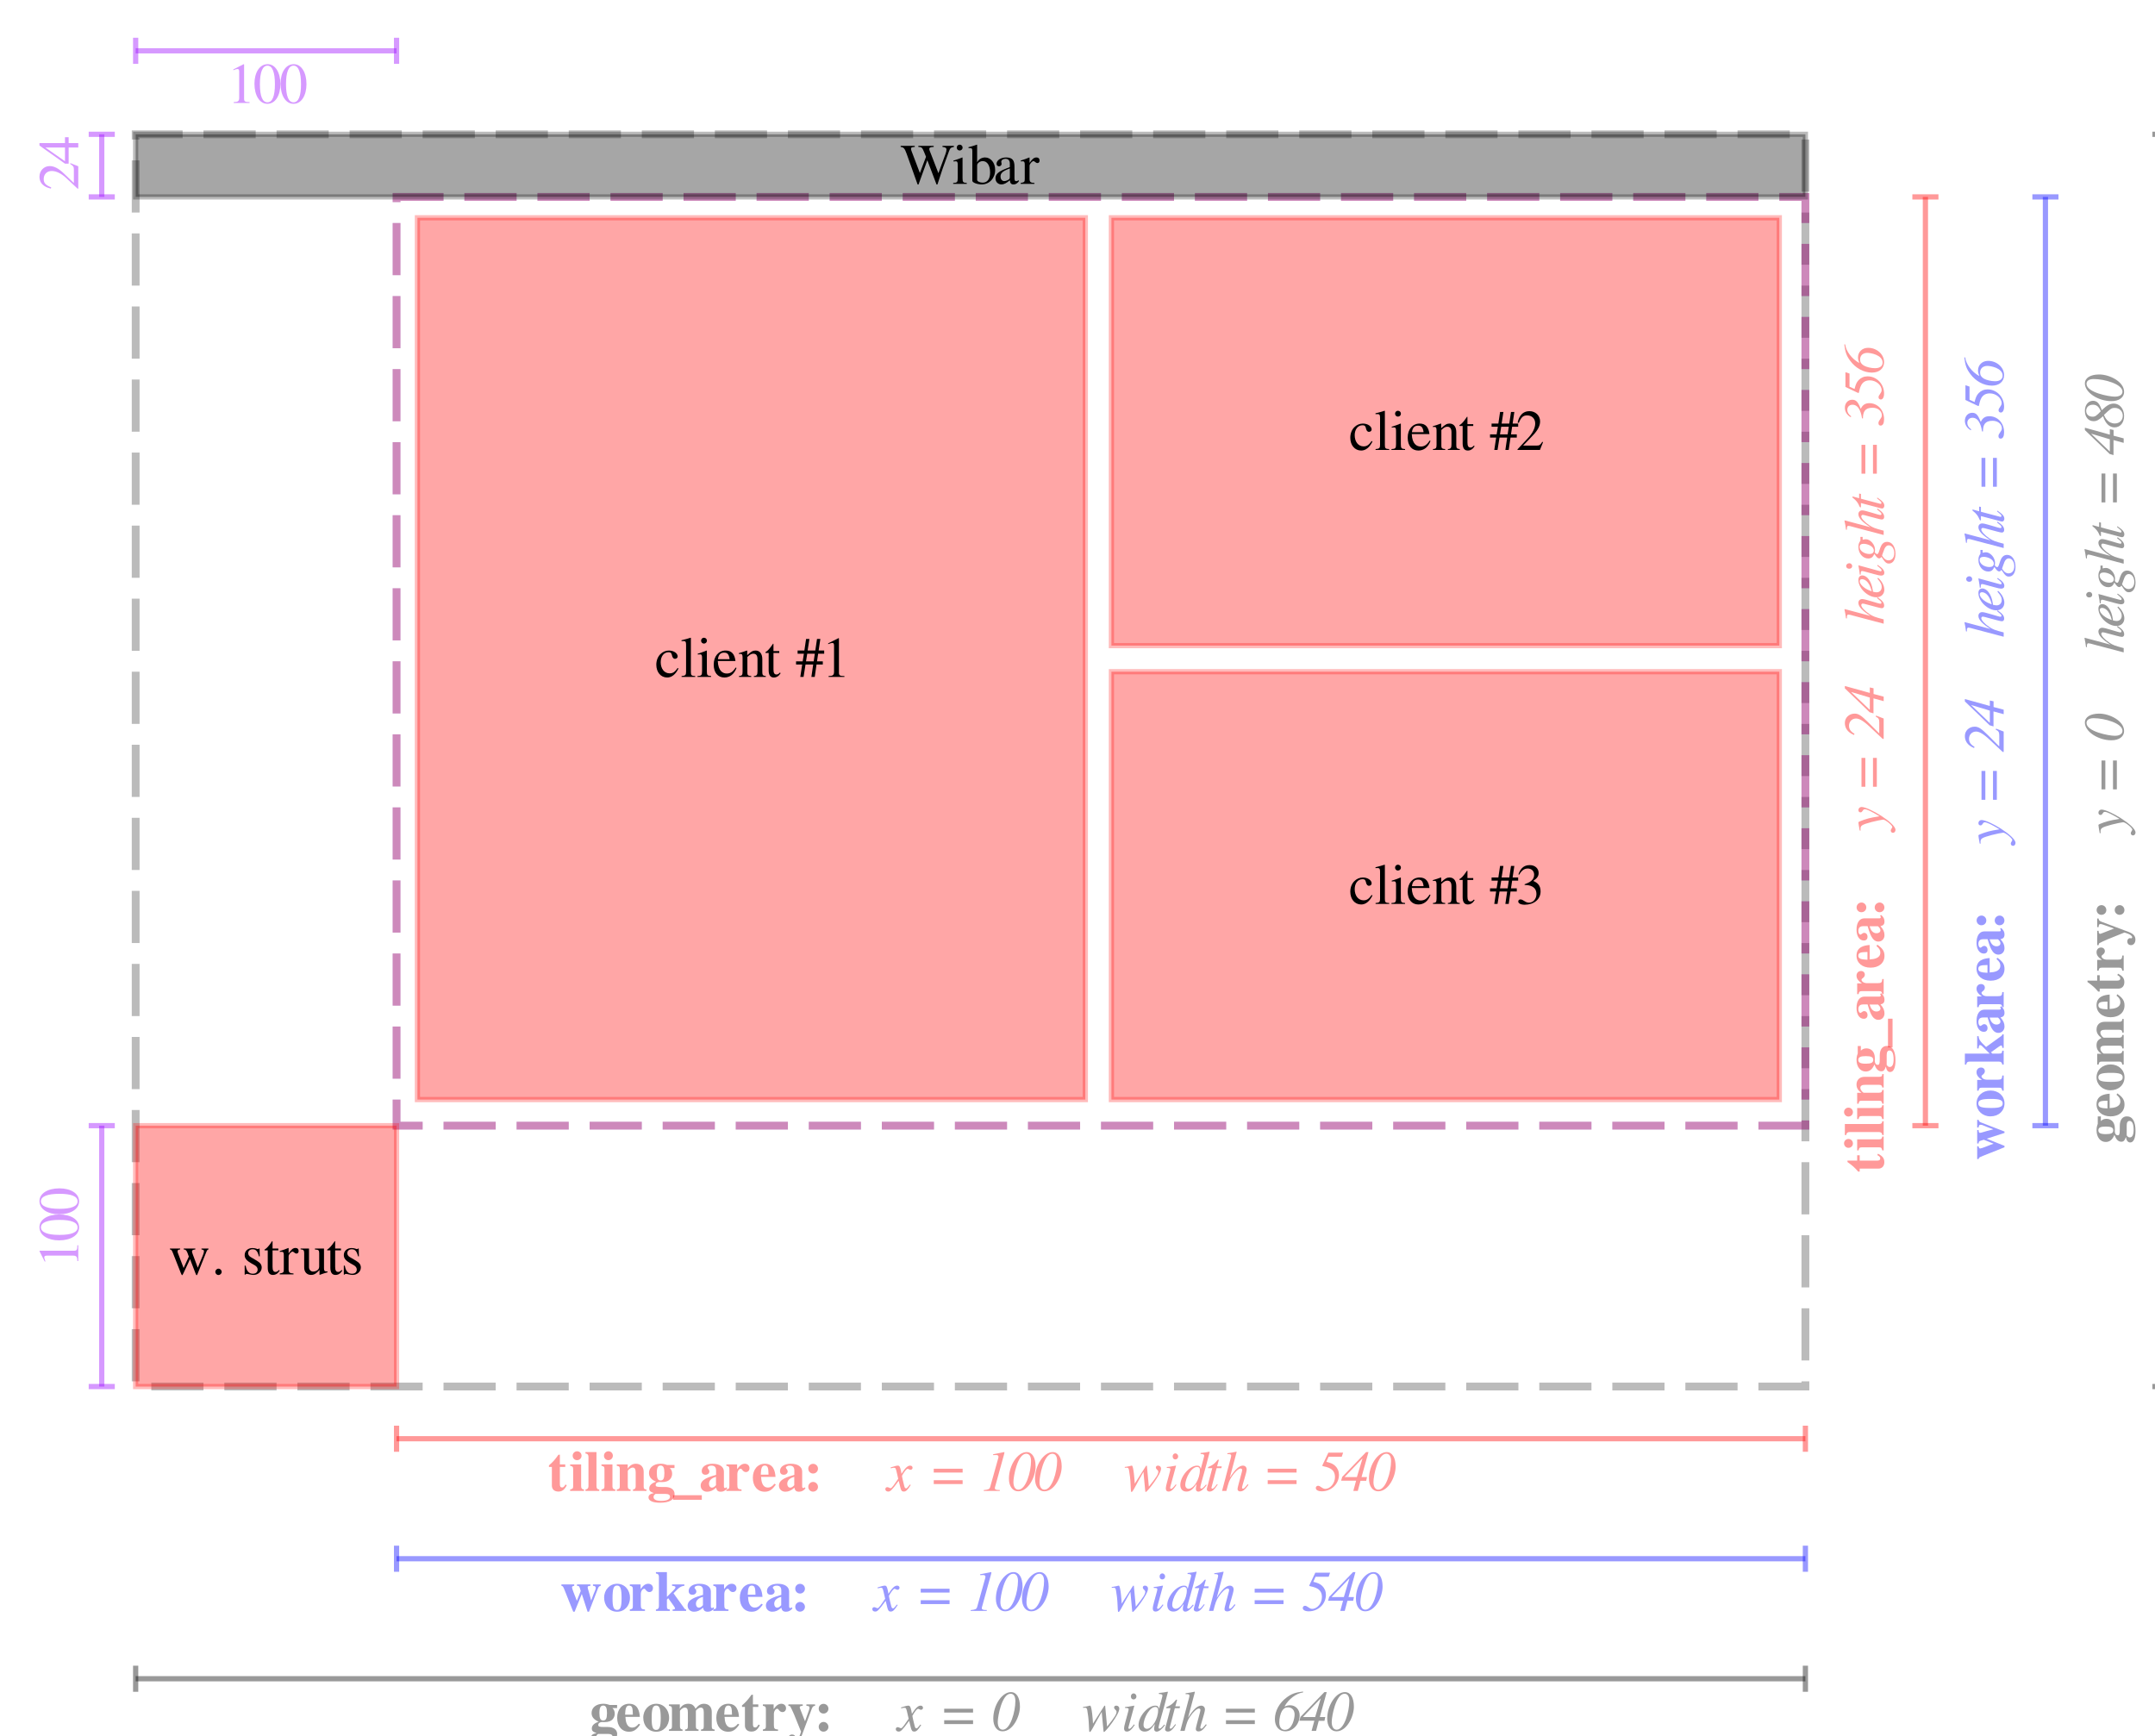 <?xml version="1.0" encoding="UTF-8"?>
<svg xmlns="http://www.w3.org/2000/svg" xmlns:xlink="http://www.w3.org/1999/xlink" width="413pt" height="332.74pt" viewBox="0 0 413 332.74" version="1.1">
<defs>
<g>
<symbol overflow="visible" id="glyph0-0">
<path style="stroke:none;" d="M -6.75 -2.219 C -7 -2.219 -7.188 -2.484 -7.188 -2.875 C -7.188 -3.469 -6.656 -3.812 -5.75 -3.812 C -4.359 -3.812 -3.984 -2.984 -3.047 -2.984 C -2.922 -2.984 -2.875 -2.984 -2.547 -3 L -2.547 -3.328 C -3.344 -3.328 -3.5 -3.422 -3.922 -4.109 C -4.547 -5.109 -5 -5.438 -5.75 -5.438 C -6.859 -5.438 -7.578 -4.562 -7.578 -3.25 C -7.578 -2.031 -6.922 -1.172 -6 -1.172 C -5.516 -1.172 -5.156 -1.5 -5.156 -1.922 C -5.156 -2.344 -5.438 -2.625 -5.859 -2.625 C -6.375 -2.625 -6.422 -2.219 -6.75 -2.219 Z M -1.719 -3.172 C -1.719 -2.672 -1.281 -2.25 -0.797 -2.25 C -0.266 -2.25 0.141 -2.656 0.141 -3.172 C 0.141 -3.703 -0.266 -4.109 -0.781 -4.109 C -1.281 -4.109 -1.719 -3.688 -1.719 -3.172 Z M -8.516 -6.344 L -8.516 -0.25 L 0.891 -0.25 L 0.891 -6.344 Z M -8.016 -5.625 L 0.5 -5.625 L 0.5 -0.984 L -8.016 -0.984 Z M -8.016 -5.625 "/>
</symbol>
<symbol overflow="visible" id="glyph0-1">
<path style="stroke:none;" d="M -5.078 -3.328 L -5.078 -2.297 L -6.938 -2.297 L -6.938 -2.031 C -5.984 -1.359 -5.484 -0.906 -4.891 -0.203 L -4.594 -0.203 L -4.594 -0.766 L -1.016 -0.766 C -0.312 -0.766 0.125 -1.25 0.125 -2 C 0.125 -2.734 -0.203 -3.172 -1.094 -3.625 L -1.219 -3.359 C -0.797 -3.141 -0.656 -2.953 -0.656 -2.734 C -0.656 -2.422 -0.844 -2.297 -1.281 -2.297 L -4.594 -2.297 L -4.594 -3.328 Z M -5.078 -3.328 "/>
</symbol>
<symbol overflow="visible" id="glyph0-2">
<path style="stroke:none;" d="M -5.078 -2.375 L -5.078 -0.266 L -4.812 -0.266 C -4.703 -0.75 -4.609 -0.844 -4.156 -0.844 L -0.922 -0.844 C -0.469 -0.844 -0.391 -0.766 -0.266 -0.266 L 0 -0.266 L 0 -2.922 L -0.266 -2.922 C -0.312 -2.531 -0.469 -2.375 -0.891 -2.375 Z M -7.594 -1.609 C -7.594 -1.141 -7.219 -0.75 -6.75 -0.75 C -6.266 -0.75 -5.891 -1.109 -5.891 -1.594 C -5.891 -2.078 -6.266 -2.453 -6.75 -2.453 C -7.219 -2.453 -7.594 -2.078 -7.594 -1.609 Z M -7.594 -1.609 "/>
</symbol>
<symbol overflow="visible" id="glyph0-3">
<path style="stroke:none;" d="M -7.438 -2.312 L -7.438 -0.203 L -7.172 -0.203 C -7.141 -0.578 -6.938 -0.781 -6.531 -0.781 L -0.922 -0.781 C -0.516 -0.781 -0.297 -0.578 -0.266 -0.203 L 0 -0.203 L 0 -2.844 L -0.266 -2.844 C -0.281 -2.484 -0.484 -2.312 -0.922 -2.312 Z M -7.438 -2.312 "/>
</symbol>
<symbol overflow="visible" id="glyph0-4">
<path style="stroke:none;" d="M -4.469 -3.25 C -4.469 -3.641 -4.172 -3.828 -3.547 -3.828 L -0.891 -3.828 C -0.484 -3.828 -0.312 -3.688 -0.266 -3.312 L 0 -3.312 L 0 -5.891 L -0.266 -5.891 C -0.297 -5.469 -0.422 -5.359 -0.891 -5.359 L -3.656 -5.359 C -4.594 -5.359 -5.203 -4.781 -5.203 -3.875 C -5.203 -3.219 -4.891 -2.703 -4.25 -2.297 L -5.078 -2.297 L -5.078 -0.203 L -4.812 -0.203 C -4.734 -0.688 -4.625 -0.781 -4.156 -0.781 L -0.922 -0.781 C -0.469 -0.781 -0.359 -0.688 -0.266 -0.203 L 0 -0.203 L 0 -2.844 L -0.266 -2.844 C -0.312 -2.438 -0.484 -2.312 -0.891 -2.312 L -3.828 -2.312 C -3.953 -2.312 -4.469 -2.797 -4.469 -3.25 Z M -4.469 -3.25 "/>
</symbol>
<symbol overflow="visible" id="glyph0-5">
<path style="stroke:none;" d="M -1.766 -1.734 C -1.469 -0.875 -1.047 -0.422 -0.469 -0.422 C -0.016 -0.422 0.172 -0.625 0.422 -1.328 C 0.531 -0.641 0.797 -0.281 1.25 -0.281 C 1.891 -0.281 2.266 -1.094 2.266 -2.484 C 2.266 -4.312 1.688 -5.281 0.609 -5.281 C -0.234 -5.281 -0.75 -4.594 -0.75 -3.469 L -0.75 -2.766 C -0.75 -1.875 -0.828 -1.656 -1.141 -1.656 C -1.469 -1.656 -1.703 -1.969 -1.703 -2.406 L -1.688 -2.906 C -1.688 -4.438 -2.656 -4.812 -3.297 -4.812 C -3.734 -4.812 -4.062 -4.688 -4.375 -4.375 L -4.375 -5.266 L -4.969 -5.266 L -4.969 -3.844 C -5.141 -3.359 -5.203 -3.047 -5.203 -2.609 C -5.203 -1.297 -4.484 -0.375 -3.438 -0.375 C -2.734 -0.375 -2.172 -0.766 -1.766 -1.734 Z M 0.578 -3.531 C 0.578 -4.125 0.766 -4.406 1.125 -4.406 C 1.625 -4.406 1.906 -3.812 1.906 -2.719 C 1.906 -1.75 1.656 -1.25 1.172 -1.25 C 0.953 -1.25 0.828 -1.312 0.578 -1.625 Z M -4.859 -2.609 C -4.859 -3.125 -4.438 -3.328 -3.422 -3.328 C -2.391 -3.328 -2 -3.125 -2 -2.609 C -2 -2.078 -2.391 -1.875 -3.422 -1.875 C -4.453 -1.875 -4.859 -2.094 -4.859 -2.609 Z M -4.859 -2.609 "/>
</symbol>
<symbol overflow="visible" id="glyph0-6">
<path style="stroke:none;" d="M 1.703 -5.5 L 0.828 -5.5 L 0.828 0 L 1.703 0 Z M 1.703 -5.5 "/>
</symbol>
<symbol overflow="visible" id="glyph0-7">
<path style="stroke:none;" d="M -4.438 -1.609 C -4.672 -1.609 -4.844 -1.922 -4.844 -2.312 C -4.844 -2.953 -4.547 -3.234 -3.891 -3.234 L -3.078 -3.234 C -2.688 -1.953 -2.25 -0.281 -1.016 -0.281 C -0.344 -0.281 0.156 -0.797 0.156 -1.5 C 0.156 -2.125 -0.062 -2.625 -0.609 -3.234 C -0.062 -3.359 0.156 -3.594 0.156 -4.141 C 0.156 -4.609 -0.016 -4.953 -0.469 -5.375 L -0.703 -5.203 L -0.594 -5.094 C -0.562 -5.062 -0.547 -5.031 -0.547 -4.969 C -0.547 -4.812 -0.656 -4.734 -0.828 -4.734 L -3.703 -4.734 C -4.625 -4.734 -5.203 -3.906 -5.203 -2.562 C -5.203 -1.312 -4.641 -0.484 -3.812 -0.484 C -3.359 -0.484 -3.094 -0.75 -3.094 -1.203 C -3.094 -1.641 -3.359 -1.953 -3.734 -1.953 C -4.062 -1.953 -4.297 -1.609 -4.438 -1.609 Z M -1.094 -3.219 C -0.766 -2.922 -0.625 -2.703 -0.625 -2.438 C -0.625 -2.109 -0.922 -1.875 -1.359 -1.875 C -2 -1.875 -2.469 -2.344 -2.688 -3.219 Z M -1.094 -3.219 "/>
</symbol>
<symbol overflow="visible" id="glyph0-8">
<path style="stroke:none;" d="M -3.609 -3.953 C -3.609 -4.359 -3.922 -4.641 -4.344 -4.641 C -4.844 -4.641 -5.203 -4.266 -5.203 -3.75 C -5.203 -3.203 -4.906 -2.781 -4.172 -2.266 L -5.078 -2.266 L -5.078 -0.203 L -4.812 -0.203 C -4.734 -0.672 -4.594 -0.781 -4.156 -0.781 L -0.922 -0.781 C -0.469 -0.781 -0.359 -0.688 -0.266 -0.203 L 0 -0.203 L 0 -3.109 L -0.266 -3.109 C -0.312 -2.438 -0.453 -2.312 -1.141 -2.312 L -3.219 -2.312 C -3.781 -2.312 -4.25 -2.625 -4.25 -2.984 C -4.25 -3.219 -3.609 -3.359 -3.609 -3.953 Z M -3.609 -3.953 "/>
</symbol>
<symbol overflow="visible" id="glyph0-9">
<path style="stroke:none;" d="M -2.688 -1.859 L -2.688 -4.625 C -3.781 -4.547 -5.203 -4.234 -5.203 -2.578 C -5.203 -1.203 -4.109 -0.281 -2.516 -0.281 C -0.906 -0.281 0.156 -1.172 0.156 -2.547 C 0.156 -3.438 -0.203 -3.969 -1.219 -4.688 L -1.375 -4.422 C -0.844 -3.984 -0.641 -3.641 -0.641 -3.172 C -0.641 -2.062 -1.875 -1.906 -2.688 -1.859 Z M -3.266 -3.281 L -3.109 -3.281 L -3.109 -1.797 C -4.422 -1.844 -4.859 -2.031 -4.859 -2.578 C -4.859 -3.219 -4.219 -3.25 -3.266 -3.281 Z M -3.266 -3.281 "/>
</symbol>
<symbol overflow="visible" id="glyph0-10">
<path style="stroke:none;" d="M -1.719 -1.828 C -1.719 -1.312 -1.281 -0.906 -0.797 -0.906 C -0.266 -0.906 0.141 -1.297 0.141 -1.812 C 0.141 -2.344 -0.266 -2.766 -0.766 -2.766 C -1.281 -2.766 -1.719 -2.344 -1.719 -1.828 Z M -5.188 -1.828 C -5.188 -1.312 -4.781 -0.906 -4.281 -0.906 C -3.734 -0.906 -3.328 -1.297 -3.328 -1.828 C -3.328 -2.344 -3.75 -2.766 -4.25 -2.766 C -4.781 -2.766 -5.188 -2.344 -5.188 -1.828 Z M -5.188 -1.828 "/>
</symbol>
<symbol overflow="visible" id="glyph0-11">
<path style="stroke:none;" d="M -1.984 -5.797 C -3.906 -5.328 -4.219 -5.125 -4.547 -5.125 C -4.719 -5.125 -4.781 -5.234 -4.812 -5.656 L -5.078 -5.656 L -5.078 -3.078 L -4.812 -3.078 C -4.766 -3.516 -4.75 -3.516 -4.031 -3.734 L -3.812 -3.797 L -1.938 -3.047 L -2.641 -2.781 C -2.891 -2.672 -4.266 -2.125 -4.5 -2.125 C -4.672 -2.125 -4.766 -2.234 -4.812 -2.547 L -5.078 -2.547 L -5.078 -0.094 L -4.812 -0.094 C -4.75 -0.391 -4.688 -0.422 -3.953 -0.719 L 0.156 -2.359 L 0.156 -2.625 L -3.25 -4 L 0.156 -5.109 L 0.156 -5.375 L -4.25 -7.078 C -4.672 -7.234 -4.75 -7.344 -4.812 -7.625 L -5.078 -7.625 L -5.078 -6.141 L -4.812 -6.141 C -4.766 -6.547 -4.672 -6.672 -4.422 -6.672 C -4 -6.672 -3.938 -6.484 -1.984 -5.797 Z M -1.984 -5.797 "/>
</symbol>
<symbol overflow="visible" id="glyph0-12">
<path style="stroke:none;" d="M -5.203 -2.766 C -5.203 -1.359 -4.047 -0.281 -2.547 -0.281 C -0.984 -0.281 0.156 -1.312 0.156 -2.766 C 0.156 -4.188 -0.984 -5.234 -2.516 -5.234 C -4.062 -5.234 -5.203 -4.188 -5.203 -2.766 Z M -4.859 -2.766 C -4.859 -3.406 -4.25 -3.625 -2.453 -3.625 C -0.766 -3.625 -0.188 -3.406 -0.188 -2.766 C -0.188 -2.109 -0.75 -1.891 -2.359 -1.891 C -4.297 -1.891 -4.859 -2.094 -4.859 -2.766 Z M -4.859 -2.766 "/>
</symbol>
<symbol overflow="visible" id="glyph0-13">
<path style="stroke:none;" d="M -4.516 -3.953 C -4.422 -3.953 -4.219 -3.844 -4.109 -3.719 L -2.688 -2.312 L -7.438 -2.312 L -7.438 -0.203 L -7.172 -0.203 C -7.141 -0.578 -6.953 -0.781 -6.531 -0.781 L -0.922 -0.781 C -0.5 -0.781 -0.297 -0.562 -0.266 -0.203 L 0 -0.203 L 0 -2.875 L -0.266 -2.875 C -0.344 -2.359 -0.406 -2.312 -0.922 -2.312 L -2.172 -2.312 L -2.438 -2.562 L -0.969 -3.609 C -0.688 -3.797 -0.562 -3.875 -0.469 -3.875 C -0.344 -3.875 -0.281 -3.719 -0.266 -3.406 L 0 -3.406 L 0 -6 L -0.266 -6 C -0.266 -5.875 -0.297 -5.812 -0.422 -5.703 L -3.375 -3.578 C -4.531 -4.672 -4.734 -4.969 -4.812 -5.656 L -5.078 -5.656 L -5.078 -3.297 L -4.812 -3.297 C -4.766 -3.625 -4.766 -3.953 -4.516 -3.953 Z M -4.516 -3.953 "/>
</symbol>
<symbol overflow="visible" id="glyph0-14">
<path style="stroke:none;" d="M -4.469 -3.234 C -4.469 -3.656 -4.219 -3.828 -3.547 -3.828 L -0.891 -3.828 C -0.438 -3.828 -0.297 -3.703 -0.266 -3.297 L 0 -3.297 L 0 -5.875 L -0.266 -5.875 C -0.312 -5.484 -0.469 -5.359 -0.891 -5.359 L -3.828 -5.359 C -3.953 -5.359 -4.469 -5.859 -4.469 -6.297 C -4.469 -6.703 -4.203 -6.875 -3.547 -6.875 L -0.891 -6.875 C -0.422 -6.875 -0.297 -6.75 -0.266 -6.344 L 0 -6.344 L 0 -8.953 L -0.266 -8.953 C -0.281 -8.531 -0.422 -8.406 -0.891 -8.406 L -3.656 -8.406 C -4.594 -8.406 -5.203 -7.828 -5.203 -6.922 C -5.203 -6.297 -4.953 -5.875 -4.25 -5.297 C -4.938 -4.969 -5.203 -4.594 -5.203 -3.891 C -5.203 -3.203 -4.906 -2.688 -4.25 -2.281 L -5.078 -2.281 L -5.078 -0.203 L -4.812 -0.203 C -4.734 -0.688 -4.609 -0.781 -4.156 -0.781 L -0.922 -0.781 C -0.469 -0.781 -0.359 -0.688 -0.266 -0.203 L 0 -0.203 L 0 -2.812 L -0.266 -2.812 C -0.312 -2.438 -0.469 -2.312 -0.891 -2.312 L -3.828 -2.312 C -3.953 -2.312 -4.469 -2.797 -4.469 -3.234 Z M -4.469 -3.234 "/>
</symbol>
<symbol overflow="visible" id="glyph0-15">
<path style="stroke:none;" d="M 1.219 -1.438 C 0.906 -1.438 0.688 -1.172 0.688 -0.797 C 0.688 -0.391 0.969 -0.094 1.391 -0.094 C 1.891 -0.094 2.25 -0.531 2.25 -1.172 C 2.25 -2.219 1.281 -2.516 0.172 -2.922 L -4.203 -4.562 C -4.656 -4.734 -4.781 -4.859 -4.812 -5.203 L -5.078 -5.203 L -5.078 -3.547 L -4.812 -3.547 C -4.781 -4.016 -4.703 -4.141 -4.438 -4.141 C -4.328 -4.141 -4.219 -4.125 -3.953 -4.031 L -1.844 -3.281 L -3.875 -2.484 C -4.438 -2.266 -4.438 -2.266 -4.516 -2.266 C -4.672 -2.266 -4.781 -2.391 -4.797 -2.672 L -4.812 -2.844 L -5.078 -2.844 L -5.078 -0.094 L -4.812 -0.094 C -4.781 -0.359 -4.734 -0.422 -4.641 -0.484 C -4.641 -0.516 -3.562 -1.016 -3.109 -1.203 L 0.141 -2.516 L 0.719 -2.328 C 1.281 -2.141 1.625 -1.844 1.625 -1.594 C 1.625 -1.5 1.547 -1.406 1.438 -1.406 C 1.391 -1.406 1.312 -1.438 1.219 -1.438 Z M 1.219 -1.438 "/>
</symbol>
<symbol overflow="visible" id="glyph1-0">
<path style="stroke:none;" d="M -6.531 -3.719 C -6.859 -3.719 -7.062 -4.016 -7.062 -4.484 C -7.062 -5.047 -6.719 -5.375 -6.125 -5.375 C -5.562 -5.375 -5.109 -5.109 -4.312 -4.406 C -3.281 -3.484 -3.031 -3.359 -1.938 -3.172 L -1.906 -3.359 L -2.234 -3.438 C -3.938 -3.875 -4.328 -6.188 -5.891 -6.188 C -6.75 -6.188 -7.297 -5.531 -7.297 -4.547 C -7.297 -3.656 -6.812 -3.016 -6.109 -3.016 C -5.781 -3.016 -5.578 -3.172 -5.578 -3.438 C -5.578 -3.703 -5.734 -3.891 -5.969 -3.891 C -6.172 -3.891 -6.312 -3.719 -6.531 -3.719 Z M -1.016 -3.016 C -1.016 -2.688 -0.766 -2.438 -0.438 -2.438 C -0.125 -2.438 0.125 -2.688 0.125 -3.031 C 0.125 -3.328 -0.141 -3.594 -0.438 -3.594 C -0.766 -3.594 -1.016 -3.328 -1.016 -3.016 Z M -8.25 -7.969 L -8.25 -2.125 L 0.781 -0.203 L 0.781 -6.062 Z M -7.781 -7.344 L 0.422 -5.594 L 0.422 -0.828 L -7.781 -2.562 Z M -7.781 -7.344 "/>
</symbol>
<symbol overflow="visible" id="glyph1-1">
<path style="stroke:none;" d="M -4.594 -0.562 L -4.406 -0.562 C -4.438 -0.703 -4.438 -0.781 -4.438 -0.906 C -4.438 -1.531 -4.172 -1.688 -2.281 -2.203 C -1.562 -2.391 -0.281 -2.656 -0.094 -2.656 C 0.328 -2.656 1.656 -1.578 1.656 -1.234 C 1.656 -1.078 1.359 -0.812 1.359 -0.562 C 1.359 -0.312 1.547 -0.125 1.781 -0.125 C 2.062 -0.125 2.266 -0.375 2.266 -0.688 C 2.266 -2.016 -2.844 -5.078 -4.25 -5.078 C -4.578 -5.078 -4.844 -4.812 -4.844 -4.484 C -4.844 -4.219 -4.688 -4.047 -4.438 -4.047 C -4 -4.047 -4.047 -4.641 -3.641 -4.641 C -3.203 -4.641 -2.344 -4.234 -0.797 -3.297 L -2.062 -3.078 C -3.031 -2.922 -4.844 -2.297 -4.844 -2.141 C -4.812 -1.766 -4.781 -1.625 -4.594 -0.562 Z M -4.594 -0.562 "/>
</symbol>
<symbol overflow="visible" id="glyph1-2">
<path style="stroke:none;" d=""/>
</symbol>
<symbol overflow="visible" id="glyph1-3">
<path style="stroke:none;" d="M -4.25 -6.484 L -4.25 -0.953 L -3.516 -0.953 L -3.516 -6.484 Z M -2.047 -6.484 L -2.047 -0.953 L -1.312 -0.953 L -1.312 -6.484 Z M -2.047 -6.484 "/>
</symbol>
<symbol overflow="visible" id="glyph1-4">
<path style="stroke:none;" d="M -5.672 -0.875 L -5.594 -1.109 C -6.312 -1.516 -6.641 -1.984 -6.641 -2.656 C -6.641 -3.438 -6.062 -4.031 -5.297 -4.031 C -4.766 -4.031 -4.031 -3.734 -2.656 -2.438 L -0.188 -0.125 L 0 -0.125 L 0 -4.031 L -1.453 -4.594 L -1.531 -4.406 C -0.984 -4.141 -0.844 -3.906 -0.844 -3.312 L -0.844 -1.219 L -0.891 -1.219 L -3 -3.328 C -4.297 -4.625 -4.844 -4.969 -5.562 -4.969 C -6.625 -4.969 -7.438 -4.188 -7.438 -3.188 C -7.438 -2.328 -7.047 -1.438 -5.672 -0.875 Z M -5.672 -0.875 "/>
</symbol>
<symbol overflow="visible" id="glyph1-5">
<path style="stroke:none;" d="M -2.656 -4.984 L -2.656 -3.938 L -7.438 -5.266 L -7.438 -4.812 L -2.688 -0.234 L -1.953 -0.016 L -1.953 -2.891 L 0 -2.359 L 0 -3.219 L -1.938 -3.734 L -1.938 -4.828 Z M -2.656 -3.047 L -2.656 -0.719 L -2.688 -0.719 L -6.188 -4.062 L -6.188 -4.109 Z M -2.656 -3.047 "/>
</symbol>
<symbol overflow="visible" id="glyph1-6">
<path style="stroke:none;" d="M -4.109 -4.922 C -4.547 -4.922 -4.844 -4.625 -4.844 -4.203 C -4.844 -3.484 -4.125 -2.703 -2.531 -1.688 L -7.453 -3 L -7.516 -2.953 C -7.375 -2.312 -7.297 -1.875 -7.219 -1.219 L -7.047 -1.219 L -7.047 -1.5 C -7.047 -1.734 -6.984 -1.953 -6.781 -1.953 C -6.562 -1.953 -6.297 -1.875 -5.625 -1.688 L 0 -0.203 L 0 -1.031 C -1.688 -1.469 -2.062 -1.609 -2.734 -2.062 C -3.609 -2.625 -4.297 -3.375 -4.297 -3.766 C -4.297 -3.922 -4.156 -4.062 -4.016 -4.062 C -3.969 -4.062 -3.828 -4.031 -3.656 -4 L -1.375 -3.391 C -0.844 -3.25 -0.5 -3.172 -0.359 -3.172 C -0.078 -3.172 0.094 -3.359 0.094 -3.656 C 0.094 -4.219 -0.203 -4.594 -1.156 -5.266 L -1.281 -5.109 C -0.531 -4.516 -0.422 -4.391 -0.422 -4.219 C -0.422 -4.109 -0.516 -4.031 -0.609 -4.031 C -1.016 -4.031 -3.469 -4.922 -4.109 -4.922 Z M -4.109 -4.922 "/>
</symbol>
<symbol overflow="visible" id="glyph1-7">
<path style="stroke:none;" d="M -1.203 -3.859 C -0.547 -3.062 -0.375 -2.734 -0.375 -2.25 C -0.375 -1.625 -0.766 -1.219 -1.359 -1.219 C -1.531 -1.219 -1.688 -1.25 -2.047 -1.328 L -2.094 -1.641 C -2.328 -3.281 -3.156 -4.453 -4.109 -4.453 C -4.562 -4.453 -4.844 -4.125 -4.844 -3.578 C -4.844 -1.984 -3.031 -0.266 -1.391 -0.266 C -0.5 -0.266 0.125 -0.859 0.125 -1.719 C 0.125 -2.5 -0.328 -3.344 -1.062 -4 Z M -2.281 -1.406 L -2.766 -1.594 C -3.75 -1.969 -4.594 -2.781 -4.594 -3.344 C -4.594 -3.578 -4.422 -3.734 -4.172 -3.734 C -3.766 -3.734 -2.797 -3.484 -2.281 -1.406 Z M -2.281 -1.406 "/>
</symbol>
<symbol overflow="visible" id="glyph1-8">
<path style="stroke:none;" d="M -0.391 -1.438 C -0.391 -1.344 -0.484 -1.25 -0.562 -1.25 C -0.672 -1.25 -0.828 -1.312 -1.047 -1.359 L -4.828 -2.391 L -4.844 -2.359 C -4.641 -1.25 -4.609 -1.031 -4.578 -0.609 L -4.406 -0.609 C -4.391 -1.188 -4.359 -1.297 -4.141 -1.297 C -4.047 -1.297 -3.875 -1.266 -3.656 -1.203 L -1.703 -0.672 C -1.062 -0.5 -0.719 -0.422 -0.5 -0.422 C -0.094 -0.422 0.125 -0.609 0.125 -0.938 C 0.125 -1.438 -0.203 -1.844 -1.141 -2.469 L -1.25 -2.328 C -0.703 -1.906 -0.391 -1.609 -0.391 -1.438 Z M -7.188 -2.25 C -7.188 -1.953 -6.938 -1.734 -6.609 -1.734 C -6.266 -1.734 -6.031 -1.938 -6.031 -2.25 C -6.031 -2.547 -6.281 -2.797 -6.594 -2.797 C -6.906 -2.797 -7.188 -2.547 -7.188 -2.25 Z M -7.188 -2.25 "/>
</symbol>
<symbol overflow="visible" id="glyph1-9">
<path style="stroke:none;" d="M -4.844 -2.922 C -4.844 -1.688 -4 -0.703 -2.969 -0.703 C -2.391 -0.703 -2.062 -0.953 -1.781 -1.578 C -1.344 -0.922 -1.125 -0.719 -0.859 -0.719 C -0.719 -0.719 -0.578 -0.812 -0.422 -1.016 C 0.281 0.062 0.5 0.266 1.016 0.266 C 1.766 0.266 2.266 -0.469 2.266 -1.578 C 2.266 -2.953 1.609 -3.891 0.656 -3.891 C -0.875 -3.891 -0.688 -1.547 -1.25 -1.547 C -1.422 -1.547 -1.703 -1.797 -1.703 -1.938 C -1.703 -2 -1.656 -2.094 -1.656 -2.359 C -1.656 -3.359 -2.547 -4.391 -3.406 -4.391 C -3.594 -4.391 -3.812 -4.359 -4.031 -4.297 L -4.031 -4.844 L -4.453 -4.844 L -4.453 -4.172 C -4.453 -4 -4.844 -3.766 -4.844 -2.922 Z M -0.312 -1.281 C 0.016 -2.062 0.156 -3.219 0.984 -3.219 C 1.578 -3.219 2.031 -2.578 2.031 -1.734 C 2.031 -0.859 1.609 -0.344 0.906 -0.344 C 0.141 -0.344 -0.297 -1.25 -0.312 -1.281 Z M -1.891 -2.219 C -1.891 -1.797 -2.203 -1.562 -2.719 -1.562 C -3.734 -1.562 -4.609 -2.188 -4.609 -2.906 C -4.609 -3.312 -4.344 -3.516 -3.828 -3.516 C -3.062 -3.516 -1.891 -3.031 -1.891 -2.219 Z M -1.891 -2.219 "/>
</symbol>
<symbol overflow="visible" id="glyph1-10">
<path style="stroke:none;" d="M -4.703 -3.141 L -4.703 -2.25 L -5.844 -2.562 C -5.859 -2.578 -5.891 -2.578 -5.891 -2.578 C -5.969 -2.578 -6 -2.547 -6 -2.484 C -6 -2.422 -6 -2.391 -5.906 -2.328 C -4.547 -1.281 -4.781 -0.5 -4.422 -0.5 C -4.406 -0.5 -4.391 -0.5 -4.359 -0.516 L -4.359 -1.328 L -1.328 -0.531 C -1.188 -0.5 -0.5 -0.281 -0.297 -0.281 C -0.062 -0.281 0.125 -0.516 0.125 -0.812 C 0.125 -1.312 -0.188 -1.688 -1.203 -2.375 L -1.281 -2.234 C -0.594 -1.688 -0.422 -1.516 -0.422 -1.344 C -0.422 -1.25 -0.5 -1.172 -0.641 -1.172 C -0.656 -1.172 -0.656 -1.172 -0.688 -1.188 L -4.359 -2.156 L -4.359 -3.078 Z M -4.703 -3.141 "/>
</symbol>
<symbol overflow="visible" id="glyph1-11">
<path style="stroke:none;" d="M -4.141 -1.547 L -3.969 -1.547 C -3.969 -2.766 -3.625 -3.594 -2.141 -3.594 C -1.031 -3.594 -0.344 -2.906 -0.344 -2.141 C -0.344 -1.547 -1 -1.203 -1 -0.656 C -1 -0.344 -0.844 -0.172 -0.578 -0.172 C -0.156 -0.172 0.078 -0.609 0.078 -1.391 C 0.078 -3.297 -1.281 -4.469 -2.734 -4.469 C -3.531 -4.469 -4.031 -4.141 -4.375 -3.406 L -4.406 -3.406 C -4.922 -4.734 -5.297 -5.125 -6.031 -5.125 C -6.844 -5.125 -7.438 -4.469 -7.438 -3.594 C -7.438 -2.828 -7 -2.141 -6.297 -1.781 L -6.234 -1.953 C -6.75 -2.344 -6.969 -2.734 -6.969 -3.188 C -6.969 -3.766 -6.562 -4.172 -5.969 -4.172 C -4.594 -4.172 -4.25 -2.219 -4.141 -1.547 Z M -4.141 -1.547 "/>
</symbol>
<symbol overflow="visible" id="glyph1-12">
<path style="stroke:none;" d="M -2.656 -3.844 C -1.469 -3.844 -0.391 -2.953 -0.391 -1.969 C -0.391 -1.391 -0.984 -1.062 -0.984 -0.609 C -0.984 -0.359 -0.812 -0.172 -0.547 -0.172 C -0.172 -0.172 0.078 -0.609 0.078 -1.328 C 0.078 -3.141 -1.328 -4.609 -3.078 -4.609 C -3.766 -4.609 -4.344 -4.359 -4.797 -3.891 C -5.188 -3.469 -5.359 -3.078 -5.578 -2.188 L -6.547 -2.625 L -6.547 -5.141 L -7.328 -5.406 L -7.328 -2.578 L -4.922 -1.438 L -4.766 -1.438 C -4.547 -2.391 -4.328 -3.844 -2.656 -3.844 Z M -2.656 -3.844 "/>
</symbol>
<symbol overflow="visible" id="glyph1-13">
<path style="stroke:none;" d="M -7.547 -5.734 C -7.375 -4.25 -7.109 -3.516 -6.406 -2.578 C -5.375 -1.172 -3.812 -0.328 -2.25 -0.328 C -0.844 -0.328 0.078 -1.125 0.078 -2.344 C 0.078 -3.828 -1.312 -5.078 -2.984 -5.078 C -4.109 -5.078 -4.922 -4.297 -4.922 -3.219 C -4.922 -2.906 -4.828 -2.547 -4.688 -2.234 L -4.703 -2.188 C -6.109 -2.953 -7.219 -4.438 -7.375 -5.734 Z M -0.203 -2.234 C -0.203 -1.562 -0.75 -1.172 -1.656 -1.172 C -2.391 -1.172 -3.312 -1.391 -3.797 -1.672 C -4.297 -1.984 -4.516 -2.328 -4.516 -2.844 C -4.516 -3.625 -3.969 -4.109 -3.125 -4.109 C -2.5 -4.109 -0.203 -3.719 -0.203 -2.234 Z M -0.203 -2.234 "/>
</symbol>
<symbol overflow="visible" id="glyph1-14">
<path style="stroke:none;" d="M -4.656 -5.469 C -6.391 -5.469 -7.438 -4.812 -7.438 -3.75 C -7.438 -2.031 -4.922 -0.359 -2.344 -0.359 C -0.891 -0.359 0.078 -1.062 0.078 -2.125 C 0.078 -4.125 -2.766 -5.469 -4.656 -5.469 Z M -0.234 -2.172 C -0.234 -1.578 -0.781 -1.219 -1.719 -1.219 C -2.797 -1.219 -7.125 -2.016 -7.125 -3.672 C -7.125 -4.266 -6.625 -4.594 -5.734 -4.594 C -3.672 -4.594 -0.234 -3.625 -0.234 -2.172 Z M -0.234 -2.172 "/>
</symbol>
<symbol overflow="visible" id="glyph1-15">
<path style="stroke:none;" d="M 0.078 -2.516 C 0.078 -3.875 -0.766 -4.891 -1.906 -4.891 C -2.641 -4.891 -3.234 -4.547 -4.203 -3.625 C -4.625 -4.922 -5.109 -5.422 -5.891 -5.422 C -6.781 -5.422 -7.438 -4.625 -7.438 -3.5 C -7.438 -2.328 -6.766 -1.516 -5.781 -1.516 C -5.188 -1.516 -4.766 -1.75 -3.953 -2.469 C -3.516 -1.094 -2.734 -0.328 -1.766 -0.328 C -0.688 -0.328 0.078 -1.188 0.078 -2.516 Z M -3.781 -2.719 C -2.516 -3.922 -2.328 -4.062 -1.703 -4.062 C -0.812 -4.062 -0.172 -3.422 -0.172 -2.562 C -0.172 -1.688 -0.812 -1.078 -1.703 -1.078 C -3.031 -1.078 -3.625 -2.281 -3.781 -2.719 Z M -4.391 -3.422 C -5.188 -2.562 -5.484 -2.375 -5.938 -2.375 C -6.703 -2.375 -7.188 -2.812 -7.188 -3.5 C -7.188 -4.203 -6.656 -4.672 -5.891 -4.672 C -5.297 -4.672 -4.891 -4.406 -4.562 -3.781 Z M -4.391 -3.422 "/>
</symbol>
<symbol overflow="visible" id="glyph2-0">
<path style="stroke:none;" d="M 2.219 -6.75 C 2.219 -7 2.484 -7.188 2.875 -7.188 C 3.469 -7.188 3.812 -6.656 3.812 -5.75 C 3.812 -4.359 2.984 -3.984 2.984 -3.047 C 2.984 -2.922 2.984 -2.875 3 -2.547 L 3.328 -2.547 C 3.328 -3.344 3.422 -3.5 4.109 -3.922 C 5.109 -4.547 5.438 -5 5.438 -5.75 C 5.438 -6.859 4.562 -7.578 3.25 -7.578 C 2.031 -7.578 1.172 -6.922 1.172 -6 C 1.172 -5.516 1.5 -5.156 1.922 -5.156 C 2.344 -5.156 2.625 -5.438 2.625 -5.859 C 2.625 -6.375 2.219 -6.422 2.219 -6.75 Z M 3.172 -1.719 C 2.672 -1.719 2.25 -1.281 2.25 -0.797 C 2.25 -0.266 2.656 0.141 3.172 0.141 C 3.703 0.141 4.109 -0.266 4.109 -0.781 C 4.109 -1.281 3.688 -1.719 3.172 -1.719 Z M 6.344 -8.516 L 0.25 -8.516 L 0.25 0.891 L 6.344 0.891 Z M 5.625 -8.016 L 5.625 0.5 L 0.984 0.5 L 0.984 -8.016 Z M 5.625 -8.016 "/>
</symbol>
<symbol overflow="visible" id="glyph2-1">
<path style="stroke:none;" d="M 3.328 -5.078 L 2.297 -5.078 L 2.297 -6.938 L 2.031 -6.938 C 1.359 -5.984 0.906 -5.484 0.203 -4.891 L 0.203 -4.594 L 0.766 -4.594 L 0.766 -1.016 C 0.766 -0.312 1.25 0.125 2 0.125 C 2.734 0.125 3.172 -0.203 3.625 -1.094 L 3.359 -1.219 C 3.141 -0.797 2.953 -0.656 2.734 -0.656 C 2.422 -0.656 2.297 -0.844 2.297 -1.281 L 2.297 -4.594 L 3.328 -4.594 Z M 3.328 -5.078 "/>
</symbol>
<symbol overflow="visible" id="glyph2-2">
<path style="stroke:none;" d="M 2.375 -5.078 L 0.266 -5.078 L 0.266 -4.812 C 0.75 -4.703 0.844 -4.609 0.844 -4.156 L 0.844 -0.922 C 0.844 -0.469 0.766 -0.391 0.266 -0.266 L 0.266 0 L 2.922 0 L 2.922 -0.266 C 2.531 -0.312 2.375 -0.469 2.375 -0.891 Z M 1.609 -7.594 C 1.141 -7.594 0.75 -7.219 0.75 -6.75 C 0.75 -6.266 1.109 -5.891 1.594 -5.891 C 2.078 -5.891 2.453 -6.266 2.453 -6.75 C 2.453 -7.219 2.078 -7.594 1.609 -7.594 Z M 1.609 -7.594 "/>
</symbol>
<symbol overflow="visible" id="glyph2-3">
<path style="stroke:none;" d="M 2.312 -7.438 L 0.203 -7.438 L 0.203 -7.172 C 0.578 -7.141 0.781 -6.938 0.781 -6.531 L 0.781 -0.922 C 0.781 -0.516 0.578 -0.297 0.203 -0.266 L 0.203 0 L 2.844 0 L 2.844 -0.266 C 2.484 -0.281 2.312 -0.484 2.312 -0.922 Z M 2.312 -7.438 "/>
</symbol>
<symbol overflow="visible" id="glyph2-4">
<path style="stroke:none;" d="M 3.25 -4.469 C 3.641 -4.469 3.828 -4.172 3.828 -3.547 L 3.828 -0.891 C 3.828 -0.484 3.688 -0.312 3.312 -0.266 L 3.312 0 L 5.891 0 L 5.891 -0.266 C 5.469 -0.297 5.359 -0.422 5.359 -0.891 L 5.359 -3.656 C 5.359 -4.594 4.781 -5.203 3.875 -5.203 C 3.219 -5.203 2.703 -4.891 2.297 -4.25 L 2.297 -5.078 L 0.203 -5.078 L 0.203 -4.812 C 0.688 -4.734 0.781 -4.625 0.781 -4.156 L 0.781 -0.922 C 0.781 -0.469 0.688 -0.359 0.203 -0.266 L 0.203 0 L 2.844 0 L 2.844 -0.266 C 2.438 -0.312 2.312 -0.484 2.312 -0.891 L 2.312 -3.828 C 2.312 -3.953 2.797 -4.469 3.25 -4.469 Z M 3.25 -4.469 "/>
</symbol>
<symbol overflow="visible" id="glyph2-5">
<path style="stroke:none;" d="M 1.734 -1.766 C 0.875 -1.469 0.422 -1.047 0.422 -0.469 C 0.422 -0.016 0.625 0.172 1.328 0.422 C 0.641 0.531 0.281 0.797 0.281 1.25 C 0.281 1.891 1.094 2.266 2.484 2.266 C 4.312 2.266 5.281 1.688 5.281 0.609 C 5.281 -0.234 4.594 -0.75 3.469 -0.75 L 2.766 -0.75 C 1.875 -0.75 1.656 -0.828 1.656 -1.141 C 1.656 -1.469 1.969 -1.703 2.406 -1.703 L 2.906 -1.688 C 4.438 -1.688 4.812 -2.656 4.812 -3.297 C 4.812 -3.734 4.688 -4.062 4.375 -4.375 L 5.266 -4.375 L 5.266 -4.969 L 3.844 -4.969 C 3.359 -5.141 3.047 -5.203 2.609 -5.203 C 1.297 -5.203 0.375 -4.484 0.375 -3.438 C 0.375 -2.734 0.766 -2.172 1.734 -1.766 Z M 3.531 0.578 C 4.125 0.578 4.406 0.766 4.406 1.125 C 4.406 1.625 3.812 1.906 2.719 1.906 C 1.75 1.906 1.25 1.656 1.25 1.172 C 1.25 0.953 1.312 0.828 1.625 0.578 Z M 2.609 -4.859 C 3.125 -4.859 3.328 -4.438 3.328 -3.422 C 3.328 -2.391 3.125 -2 2.609 -2 C 2.078 -2 1.875 -2.391 1.875 -3.422 C 1.875 -4.453 2.094 -4.859 2.609 -4.859 Z M 2.609 -4.859 "/>
</symbol>
<symbol overflow="visible" id="glyph2-6">
<path style="stroke:none;" d="M 5.5 1.703 L 5.5 0.828 L 0 0.828 L 0 1.703 Z M 5.5 1.703 "/>
</symbol>
<symbol overflow="visible" id="glyph2-7">
<path style="stroke:none;" d="M 1.609 -4.438 C 1.609 -4.672 1.922 -4.844 2.312 -4.844 C 2.953 -4.844 3.234 -4.547 3.234 -3.891 L 3.234 -3.078 C 1.953 -2.688 0.281 -2.25 0.281 -1.016 C 0.281 -0.344 0.797 0.156 1.5 0.156 C 2.125 0.156 2.625 -0.062 3.234 -0.609 C 3.359 -0.062 3.594 0.156 4.141 0.156 C 4.609 0.156 4.953 -0.016 5.375 -0.469 L 5.203 -0.703 L 5.094 -0.594 C 5.062 -0.562 5.031 -0.547 4.969 -0.547 C 4.812 -0.547 4.734 -0.656 4.734 -0.828 L 4.734 -3.703 C 4.734 -4.625 3.906 -5.203 2.562 -5.203 C 1.312 -5.203 0.484 -4.641 0.484 -3.812 C 0.484 -3.359 0.75 -3.094 1.203 -3.094 C 1.641 -3.094 1.953 -3.359 1.953 -3.734 C 1.953 -4.062 1.609 -4.297 1.609 -4.438 Z M 3.219 -1.094 C 2.922 -0.766 2.703 -0.625 2.438 -0.625 C 2.109 -0.625 1.875 -0.922 1.875 -1.359 C 1.875 -2 2.344 -2.469 3.219 -2.688 Z M 3.219 -1.094 "/>
</symbol>
<symbol overflow="visible" id="glyph2-8">
<path style="stroke:none;" d="M 3.953 -3.609 C 4.359 -3.609 4.641 -3.922 4.641 -4.344 C 4.641 -4.844 4.266 -5.203 3.75 -5.203 C 3.203 -5.203 2.781 -4.906 2.266 -4.172 L 2.266 -5.078 L 0.203 -5.078 L 0.203 -4.812 C 0.672 -4.734 0.781 -4.594 0.781 -4.156 L 0.781 -0.922 C 0.781 -0.469 0.688 -0.359 0.203 -0.266 L 0.203 0 L 3.109 0 L 3.109 -0.266 C 2.438 -0.312 2.312 -0.453 2.312 -1.141 L 2.312 -3.219 C 2.312 -3.781 2.625 -4.25 2.984 -4.25 C 3.219 -4.25 3.359 -3.609 3.953 -3.609 Z M 3.953 -3.609 "/>
</symbol>
<symbol overflow="visible" id="glyph2-9">
<path style="stroke:none;" d="M 1.859 -2.688 L 4.625 -2.688 C 4.547 -3.781 4.234 -5.203 2.578 -5.203 C 1.203 -5.203 0.281 -4.109 0.281 -2.516 C 0.281 -0.906 1.172 0.156 2.547 0.156 C 3.438 0.156 3.969 -0.203 4.688 -1.219 L 4.422 -1.375 C 3.984 -0.844 3.641 -0.641 3.172 -0.641 C 2.062 -0.641 1.906 -1.875 1.859 -2.688 Z M 3.281 -3.266 L 3.281 -3.109 L 1.797 -3.109 C 1.844 -4.422 2.031 -4.859 2.578 -4.859 C 3.219 -4.859 3.25 -4.219 3.281 -3.266 Z M 3.281 -3.266 "/>
</symbol>
<symbol overflow="visible" id="glyph2-10">
<path style="stroke:none;" d="M 1.828 -1.719 C 1.312 -1.719 0.906 -1.281 0.906 -0.797 C 0.906 -0.266 1.297 0.141 1.812 0.141 C 2.344 0.141 2.766 -0.266 2.766 -0.766 C 2.766 -1.281 2.344 -1.719 1.828 -1.719 Z M 1.828 -5.188 C 1.312 -5.188 0.906 -4.781 0.906 -4.281 C 0.906 -3.734 1.297 -3.328 1.828 -3.328 C 2.344 -3.328 2.766 -3.75 2.766 -4.25 C 2.766 -4.781 2.344 -5.188 1.828 -5.188 Z M 1.828 -5.188 "/>
</symbol>
<symbol overflow="visible" id="glyph2-11">
<path style="stroke:none;" d="M 5.797 -1.984 C 5.328 -3.906 5.125 -4.219 5.125 -4.547 C 5.125 -4.719 5.234 -4.781 5.656 -4.812 L 5.656 -5.078 L 3.078 -5.078 L 3.078 -4.812 C 3.516 -4.766 3.516 -4.75 3.734 -4.031 L 3.797 -3.812 L 3.047 -1.938 L 2.781 -2.641 C 2.672 -2.891 2.125 -4.266 2.125 -4.5 C 2.125 -4.672 2.234 -4.766 2.547 -4.812 L 2.547 -5.078 L 0.094 -5.078 L 0.094 -4.812 C 0.391 -4.75 0.422 -4.688 0.719 -3.953 L 2.359 0.156 L 2.625 0.156 L 4 -3.25 L 5.109 0.156 L 5.375 0.156 L 7.078 -4.25 C 7.234 -4.672 7.344 -4.75 7.625 -4.812 L 7.625 -5.078 L 6.141 -5.078 L 6.141 -4.812 C 6.547 -4.766 6.672 -4.672 6.672 -4.422 C 6.672 -4 6.484 -3.938 5.797 -1.984 Z M 5.797 -1.984 "/>
</symbol>
<symbol overflow="visible" id="glyph2-12">
<path style="stroke:none;" d="M 2.766 -5.203 C 1.359 -5.203 0.281 -4.047 0.281 -2.547 C 0.281 -0.984 1.312 0.156 2.766 0.156 C 4.188 0.156 5.234 -0.984 5.234 -2.516 C 5.234 -4.062 4.188 -5.203 2.766 -5.203 Z M 2.766 -4.859 C 3.406 -4.859 3.625 -4.25 3.625 -2.453 C 3.625 -0.766 3.406 -0.188 2.766 -0.188 C 2.109 -0.188 1.891 -0.75 1.891 -2.359 C 1.891 -4.297 2.094 -4.859 2.766 -4.859 Z M 2.766 -4.859 "/>
</symbol>
<symbol overflow="visible" id="glyph2-13">
<path style="stroke:none;" d="M 3.953 -4.516 C 3.953 -4.422 3.844 -4.219 3.719 -4.109 L 2.312 -2.688 L 2.312 -7.438 L 0.203 -7.438 L 0.203 -7.172 C 0.578 -7.141 0.781 -6.953 0.781 -6.531 L 0.781 -0.922 C 0.781 -0.5 0.562 -0.297 0.203 -0.266 L 0.203 0 L 2.875 0 L 2.875 -0.266 C 2.359 -0.344 2.312 -0.406 2.312 -0.922 L 2.312 -2.172 L 2.562 -2.438 L 3.609 -0.969 C 3.797 -0.688 3.875 -0.562 3.875 -0.469 C 3.875 -0.344 3.719 -0.281 3.406 -0.266 L 3.406 0 L 6 0 L 6 -0.266 C 5.875 -0.266 5.812 -0.297 5.703 -0.422 L 3.578 -3.375 C 4.672 -4.531 4.969 -4.734 5.656 -4.812 L 5.656 -5.078 L 3.297 -5.078 L 3.297 -4.812 C 3.625 -4.766 3.953 -4.766 3.953 -4.516 Z M 3.953 -4.516 "/>
</symbol>
<symbol overflow="visible" id="glyph2-14">
<path style="stroke:none;" d="M 3.234 -4.469 C 3.656 -4.469 3.828 -4.219 3.828 -3.547 L 3.828 -0.891 C 3.828 -0.438 3.703 -0.297 3.297 -0.266 L 3.297 0 L 5.875 0 L 5.875 -0.266 C 5.484 -0.312 5.359 -0.469 5.359 -0.891 L 5.359 -3.828 C 5.359 -3.953 5.859 -4.469 6.297 -4.469 C 6.703 -4.469 6.875 -4.203 6.875 -3.547 L 6.875 -0.891 C 6.875 -0.422 6.75 -0.297 6.344 -0.266 L 6.344 0 L 8.953 0 L 8.953 -0.266 C 8.531 -0.281 8.406 -0.422 8.406 -0.891 L 8.406 -3.656 C 8.406 -4.594 7.828 -5.203 6.922 -5.203 C 6.297 -5.203 5.875 -4.953 5.297 -4.25 C 4.969 -4.938 4.594 -5.203 3.891 -5.203 C 3.203 -5.203 2.688 -4.906 2.281 -4.25 L 2.281 -5.078 L 0.203 -5.078 L 0.203 -4.812 C 0.688 -4.734 0.781 -4.609 0.781 -4.156 L 0.781 -0.922 C 0.781 -0.469 0.688 -0.359 0.203 -0.266 L 0.203 0 L 2.812 0 L 2.812 -0.266 C 2.438 -0.312 2.312 -0.469 2.312 -0.891 L 2.312 -3.828 C 2.312 -3.953 2.797 -4.469 3.234 -4.469 Z M 3.234 -4.469 "/>
</symbol>
<symbol overflow="visible" id="glyph2-15">
<path style="stroke:none;" d="M 1.438 1.219 C 1.438 0.906 1.172 0.688 0.797 0.688 C 0.391 0.688 0.094 0.969 0.094 1.391 C 0.094 1.891 0.531 2.25 1.172 2.25 C 2.219 2.25 2.516 1.281 2.922 0.172 L 4.562 -4.203 C 4.734 -4.656 4.859 -4.781 5.203 -4.812 L 5.203 -5.078 L 3.547 -5.078 L 3.547 -4.812 C 4.016 -4.781 4.141 -4.703 4.141 -4.438 C 4.141 -4.328 4.125 -4.219 4.031 -3.953 L 3.281 -1.844 L 2.484 -3.875 C 2.266 -4.438 2.266 -4.438 2.266 -4.516 C 2.266 -4.672 2.391 -4.781 2.672 -4.797 L 2.844 -4.812 L 2.844 -5.078 L 0.094 -5.078 L 0.094 -4.812 C 0.359 -4.781 0.422 -4.734 0.484 -4.641 C 0.516 -4.641 1.016 -3.562 1.203 -3.109 L 2.516 0.141 L 2.328 0.719 C 2.141 1.281 1.844 1.625 1.594 1.625 C 1.5 1.625 1.406 1.547 1.406 1.438 C 1.406 1.391 1.438 1.312 1.438 1.219 Z M 1.438 1.219 "/>
</symbol>
<symbol overflow="visible" id="glyph3-0">
<path style="stroke:none;" d="M 3.172 -7.438 C 2.172 -7.438 1.391 -6.75 1.391 -5.844 C 1.391 -5.406 1.578 -5.156 1.922 -5.156 C 2.188 -5.156 2.375 -5.344 2.375 -5.609 C 2.375 -5.953 1.953 -6.188 1.953 -6.422 C 1.953 -6.781 2.469 -7.109 3 -7.109 C 3.656 -7.109 4.188 -6.516 4.188 -5.781 C 4.188 -5.281 4.047 -4.672 3.781 -4.062 C 3.422 -3.25 3.172 -2.781 3.141 -1.797 L 3.328 -1.797 C 3.453 -2.547 3.641 -2.984 4.047 -3.5 C 4.656 -4.25 5.203 -4.891 5.203 -5.734 C 5.203 -6.797 4.25 -7.438 3.172 -7.438 Z M 3.25 -1.094 C 2.922 -1.094 2.672 -0.828 2.672 -0.469 C 2.672 -0.156 2.922 0.094 3.25 0.094 C 3.594 0.094 3.844 -0.156 3.844 -0.484 C 3.844 -0.812 3.578 -1.094 3.25 -1.094 Z M 6.219 -8.25 L 0.375 -8.25 L 0.375 0.781 L 6.219 0.781 Z M 5.688 -7.781 L 5.688 0.422 L 0.906 0.422 L 0.906 -7.781 Z M 5.688 -7.781 "/>
</symbol>
<symbol overflow="visible" id="glyph3-1">
<path style="stroke:none;" d=""/>
</symbol>
<symbol overflow="visible" id="glyph3-2">
<path style="stroke:none;" d="M 10.312 -7.281 L 8.125 -7.281 L 8.125 -7.078 C 8.688 -7.016 8.891 -6.891 8.891 -6.594 C 8.891 -6.375 8.828 -6.078 8.719 -5.781 L 7.344 -2.047 L 5.891 -5.797 C 5.719 -6.219 5.594 -6.5 5.594 -6.688 C 5.594 -6.953 5.844 -7.062 6.438 -7.078 L 6.438 -7.281 L 3.5 -7.281 L 3.5 -7.078 C 4.125 -7.062 4.25 -6.969 4.609 -6.078 L 4.969 -5.188 L 3.797 -2.078 L 2.219 -6.219 C 2.141 -6.406 2.094 -6.594 2.094 -6.719 C 2.094 -6.969 2.25 -7.047 2.812 -7.078 L 2.812 -7.281 L 0.109 -7.281 L 0.109 -7.078 C 0.672 -7.016 0.875 -6.828 1.25 -5.781 L 3.359 0.125 L 3.531 0.125 L 5.219 -4.531 L 6.984 0.125 L 7.156 0.125 C 8.078 -2.75 8.188 -3.062 9.391 -6.297 C 9.609 -6.859 9.719 -6.969 10.312 -7.078 Z M 10.312 -7.281 "/>
</symbol>
<symbol overflow="visible" id="glyph3-3">
<path style="stroke:none;" d="M 0.688 -4.328 C 0.953 -4.328 1.047 -4.156 1.047 -3.672 L 1.047 -1.125 C 1.047 -0.328 0.938 -0.203 0.172 -0.172 L 0.172 0 L 2.781 0 L 2.781 -0.172 C 2.062 -0.219 1.969 -0.328 1.969 -1.125 L 1.969 -5.031 L 1.922 -5.062 C 1.359 -4.828 0.797 -4.625 0.219 -4.453 L 0.219 -4.297 C 0.391 -4.312 0.578 -4.328 0.688 -4.328 Z M 1.406 -7.516 C 1.109 -7.516 0.859 -7.266 0.859 -6.953 C 0.859 -6.641 1.094 -6.391 1.406 -6.391 C 1.734 -6.391 1.984 -6.641 1.984 -6.953 C 1.984 -7.266 1.734 -7.516 1.406 -7.516 Z M 1.406 -7.516 "/>
</symbol>
<symbol overflow="visible" id="glyph3-4">
<path style="stroke:none;" d="M 1.766 -7.484 L 1.703 -7.516 C 1.172 -7.312 0.656 -7.156 0.109 -7.031 L 0.109 -6.859 C 0.172 -6.859 0.219 -6.859 0.297 -6.859 C 0.734 -6.859 0.844 -6.766 0.844 -6.297 L 0.844 -0.594 C 0.844 -0.25 1.766 0.109 2.656 0.109 C 4.109 0.109 5.219 -1.094 5.219 -2.672 C 5.219 -4.031 4.391 -5.062 3.281 -5.062 C 2.625 -5.062 1.984 -4.656 1.766 -4.125 Z M 1.766 -3.547 C 1.766 -3.969 2.281 -4.359 2.844 -4.359 C 3.703 -4.359 4.25 -3.516 4.25 -2.172 C 4.25 -0.953 3.734 -0.234 2.828 -0.234 C 2.25 -0.234 1.766 -0.5 1.766 -0.766 Z M 1.766 -3.547 "/>
</symbol>
<symbol overflow="visible" id="glyph3-5">
<path style="stroke:none;" d="M 0.281 -1.062 C 0.281 -0.375 0.766 0.109 1.438 0.109 C 1.906 0.109 2.359 -0.125 3.031 -0.688 C 3.094 -0.125 3.281 0.109 3.734 0.109 C 4.109 0.109 4.344 -0.016 4.734 -0.438 L 4.734 -0.719 C 4.547 -0.578 4.406 -0.516 4.25 -0.516 C 4 -0.516 3.922 -0.672 3.922 -1.156 L 3.922 -3.297 C 3.922 -4.406 3.609 -5.062 2.328 -5.062 C 1.297 -5.062 0.484 -4.516 0.484 -3.828 C 0.484 -3.578 0.703 -3.359 0.953 -3.359 C 1.219 -3.359 1.453 -3.578 1.453 -3.812 C 1.453 -3.922 1.391 -4.109 1.391 -4.25 C 1.391 -4.547 1.75 -4.797 2.188 -4.797 C 2.734 -4.797 3.031 -4.484 3.031 -3.891 L 3.031 -3.219 C 1.656 -2.656 0.281 -2.25 0.281 -1.062 Z M 3.031 -1.359 C 3.031 -1.016 2.969 -0.906 2.734 -0.781 C 2.469 -0.625 2.172 -0.531 1.938 -0.531 C 1.656 -0.531 1.25 -0.766 1.25 -1.422 C 1.25 -2.062 1.688 -2.469 3.031 -2.953 Z M 3.031 -1.359 "/>
</symbol>
<symbol overflow="visible" id="glyph3-6">
<path style="stroke:none;" d="M 3.312 -3.984 C 3.578 -3.984 3.734 -4.172 3.734 -4.484 C 3.734 -4.844 3.516 -5.062 3.141 -5.062 C 2.672 -5.062 2.359 -4.812 1.812 -4.031 L 1.812 -5.031 L 1.766 -5.062 C 1.172 -4.812 0.781 -4.672 0.125 -4.469 L 0.125 -4.297 C 0.281 -4.328 0.391 -4.328 0.516 -4.328 C 0.797 -4.328 0.891 -4.156 0.891 -3.672 L 0.891 -0.922 C 0.891 -0.375 0.812 -0.297 0.109 -0.172 L 0.109 0 L 2.75 0 L 2.75 -0.172 C 2 -0.203 1.812 -0.359 1.812 -0.984 L 1.812 -3.469 C 1.812 -3.812 2.281 -4.359 2.578 -4.359 C 2.766 -4.359 3.016 -3.984 3.312 -3.984 Z M 3.312 -3.984 "/>
</symbol>
<symbol overflow="visible" id="glyph3-7">
<path style="stroke:none;" d="M 0.281 -2.344 C 0.281 -0.906 1.141 0.109 2.359 0.109 C 3.656 0.109 4.297 -1.172 4.531 -1.609 L 4.375 -1.719 C 3.844 -0.953 3.453 -0.688 2.828 -0.688 C 1.828 -0.688 1.125 -1.562 1.125 -2.828 C 1.125 -3.953 1.734 -4.734 2.625 -4.734 C 3.016 -4.734 3.156 -4.625 3.266 -4.219 L 3.328 -3.969 C 3.422 -3.656 3.625 -3.469 3.844 -3.469 C 4.141 -3.469 4.375 -3.672 4.375 -3.922 C 4.375 -4.547 3.609 -5.062 2.688 -5.062 C 1.469 -5.062 0.281 -4.031 0.281 -2.344 Z M 0.281 -2.344 "/>
</symbol>
<symbol overflow="visible" id="glyph3-8">
<path style="stroke:none;" d="M 0.109 -6.859 C 0.25 -6.859 0.375 -6.875 0.516 -6.875 C 0.875 -6.875 0.984 -6.719 0.984 -6.203 L 0.984 -0.953 C 0.984 -0.359 0.828 -0.219 0.125 -0.172 L 0.125 0 L 2.734 0 L 2.734 -0.172 C 2.031 -0.203 1.906 -0.312 1.906 -0.922 L 1.906 -7.484 L 1.859 -7.516 C 1.281 -7.328 0.875 -7.219 0.109 -7.031 Z M 0.109 -6.859 "/>
</symbol>
<symbol overflow="visible" id="glyph3-9">
<path style="stroke:none;" d="M 1.062 -3.047 L 4.453 -3.047 C 4.297 -4.375 3.703 -5.062 2.578 -5.062 C 1.25 -5.062 0.281 -4 0.281 -2.359 C 0.281 -0.844 1.062 0.109 2.328 0.109 C 3.375 0.109 4.203 -0.531 4.656 -1.734 L 4.484 -1.797 C 3.953 -0.969 3.484 -0.656 2.781 -0.656 C 2.062 -0.656 1.141 -1.094 1.062 -3.047 Z M 1.094 -3.406 C 1.203 -4.25 1.578 -4.656 2.25 -4.656 C 2.922 -4.656 3.188 -4.359 3.328 -3.406 Z M 1.094 -3.406 "/>
</symbol>
<symbol overflow="visible" id="glyph3-10">
<path style="stroke:none;" d="M 0.109 -4.375 C 0.172 -4.406 0.281 -4.422 0.406 -4.422 C 0.719 -4.422 0.812 -4.25 0.812 -3.719 L 0.812 -0.984 C 0.812 -0.359 0.688 -0.203 0.125 -0.172 L 0.125 0 L 2.469 0 L 2.469 -0.172 C 1.906 -0.203 1.734 -0.344 1.734 -0.734 L 1.734 -3.828 C 2.266 -4.328 2.516 -4.453 2.875 -4.453 C 3.406 -4.453 3.672 -4.109 3.672 -3.391 L 3.672 -1.094 C 3.672 -0.391 3.531 -0.203 2.984 -0.172 L 2.984 0 L 5.266 0 L 5.266 -0.172 C 4.734 -0.219 4.594 -0.359 4.594 -0.891 L 4.594 -3.406 C 4.594 -4.438 4.109 -5.062 3.297 -5.062 C 2.797 -5.062 2.453 -4.875 1.703 -4.172 L 1.703 -5.031 L 1.625 -5.062 C 1.094 -4.859 0.719 -4.734 0.109 -4.562 Z M 0.109 -4.375 "/>
</symbol>
<symbol overflow="visible" id="glyph3-11">
<path style="stroke:none;" d="M 2.844 -4.953 L 1.734 -4.953 L 1.734 -6.219 C 1.734 -6.344 1.734 -6.375 1.656 -6.375 C 1.578 -6.266 1.516 -6.172 1.438 -6.062 C 0.469 -4.656 0.188 -4.891 0.188 -4.672 C 0.188 -4.641 0.203 -4.625 0.234 -4.594 L 0.812 -4.594 L 0.812 -1.281 C 0.812 -0.359 1.141 0.109 1.797 0.109 C 2.328 0.109 2.75 -0.156 3.109 -0.719 L 2.969 -0.844 C 2.734 -0.578 2.547 -0.469 2.312 -0.469 C 1.906 -0.469 1.734 -0.766 1.734 -1.453 L 1.734 -4.594 L 2.844 -4.594 Z M 2.844 -4.953 "/>
</symbol>
<symbol overflow="visible" id="glyph3-12">
<path style="stroke:none;" d="M 5.188 -2.984 L 4.078 -2.984 L 4.297 -4.453 L 5.453 -4.453 L 5.453 -5.062 L 4.391 -5.062 L 4.719 -7.281 L 4.078 -7.281 L 3.75 -5.062 L 2.281 -5.062 L 2.625 -7.281 L 1.984 -7.281 L 1.656 -5.062 L 0.359 -5.062 L 0.359 -4.453 L 1.562 -4.453 L 1.328 -2.984 L 0.062 -2.984 L 0.062 -2.375 L 1.234 -2.375 L 0.875 0 L 1.5 0 L 1.875 -2.375 L 3.344 -2.375 L 3 0 L 3.641 0 L 3.984 -2.375 L 5.188 -2.375 Z M 3.656 -4.453 L 3.438 -2.984 L 1.969 -2.984 L 2.203 -4.453 Z M 3.656 -4.453 "/>
</symbol>
<symbol overflow="visible" id="glyph3-13">
<path style="stroke:none;" d="M 2.016 -6.516 C 2.25 -6.516 2.344 -6.359 2.344 -6 L 2.344 -1.016 C 2.344 -0.312 2.078 -0.188 1.297 -0.172 L 1.297 0 L 4.328 0 L 4.328 -0.172 C 3.469 -0.172 3.281 -0.281 3.281 -0.812 L 3.281 -7.406 L 3.203 -7.438 L 1.219 -6.438 L 1.219 -6.281 C 1.656 -6.453 1.844 -6.516 2.016 -6.516 Z M 2.016 -6.516 "/>
</symbol>
<symbol overflow="visible" id="glyph3-14">
<path style="stroke:none;" d="M 3.688 -3.406 L 2.688 -1.219 L 1.594 -4.094 C 1.547 -4.203 1.531 -4.312 1.531 -4.422 C 1.531 -4.656 1.656 -4.734 2.031 -4.781 L 2.031 -4.953 L 0.062 -4.953 L 0.062 -4.781 C 0.312 -4.766 0.422 -4.656 0.641 -4.094 L 2.125 -0.328 C 2.25 0 2.344 0.156 2.406 0.156 C 2.469 0.156 2.547 0.016 2.688 -0.281 L 3.922 -2.922 L 4.922 -0.312 C 5.078 0.094 5.109 0.156 5.188 0.156 C 5.266 0.156 5.312 0.062 5.484 -0.391 L 7 -4.188 C 7.188 -4.656 7.234 -4.703 7.453 -4.781 L 7.453 -4.953 L 6.109 -4.953 L 6.109 -4.781 C 6.484 -4.703 6.594 -4.625 6.594 -4.438 C 6.594 -4.281 6.516 -4.016 6.406 -3.719 L 5.406 -1.281 L 4.484 -3.734 C 4.297 -4.25 4.297 -4.25 4.297 -4.391 C 4.297 -4.625 4.422 -4.703 4.938 -4.781 L 4.938 -4.953 L 2.703 -4.953 L 2.703 -4.781 C 3.172 -4.734 3.281 -4.609 3.688 -3.406 Z M 3.688 -3.406 "/>
</symbol>
<symbol overflow="visible" id="glyph3-15">
<path style="stroke:none;" d="M 1.375 -1.094 C 1.047 -1.094 0.766 -0.812 0.766 -0.469 C 0.766 -0.156 1.047 0.125 1.359 0.125 C 1.703 0.125 1.984 -0.156 1.984 -0.469 C 1.984 -0.812 1.703 -1.094 1.375 -1.094 Z M 1.375 -1.094 "/>
</symbol>
<symbol overflow="visible" id="glyph3-16">
<path style="stroke:none;" d="M 2.953 -4.844 C 2.703 -4.844 2.516 -5.047 1.875 -5.047 C 1.016 -5.047 0.391 -4.484 0.391 -3.703 C 0.391 -3.078 0.734 -2.641 1.672 -2.109 L 2.312 -1.75 C 2.688 -1.531 2.875 -1.266 2.875 -0.922 C 2.875 -0.438 2.531 -0.125 1.969 -0.125 C 0.844 -0.125 0.672 -1.234 0.578 -1.672 L 0.391 -1.672 L 0.391 0.047 L 0.531 0.047 C 0.609 -0.062 0.656 -0.094 0.797 -0.094 C 1.062 -0.094 1.609 0.109 2.094 0.109 C 2.953 0.109 3.656 -0.531 3.656 -1.297 C 3.656 -1.844 3.391 -2.219 2.734 -2.609 L 1.547 -3.312 C 1.234 -3.484 1.062 -3.766 1.062 -4.062 C 1.062 -4.5 1.406 -4.812 1.906 -4.812 C 2.547 -4.812 2.875 -4.438 3.125 -3.453 L 3.281 -3.453 L 3.25 -4.953 L 3.125 -4.953 C 3.062 -4.906 3.016 -4.844 2.953 -4.844 Z M 2.953 -4.844 "/>
</symbol>
<symbol overflow="visible" id="glyph3-17">
<path style="stroke:none;" d="M 5.281 -0.547 L 5.219 -0.547 C 4.719 -0.547 4.594 -0.672 4.594 -1.172 L 4.594 -4.953 L 2.859 -4.953 L 2.859 -4.766 C 3.547 -4.734 3.672 -4.625 3.672 -4.062 L 3.672 -1.484 C 3.672 -0.656 2.719 -0.531 2.5 -0.531 C 2.062 -0.531 1.719 -0.906 1.719 -1.359 L 1.719 -4.953 L 0.109 -4.953 L 0.109 -4.797 C 0.641 -4.766 0.797 -4.594 0.797 -4.094 L 0.797 -1.312 C 0.797 -0.453 1.312 0.109 2.125 0.109 C 2.922 0.109 3.344 -0.453 3.734 -0.844 L 3.734 0.078 L 3.766 0.094 C 4.328 -0.125 4.719 -0.234 5.281 -0.391 Z M 5.281 -0.547 "/>
</symbol>
<symbol overflow="visible" id="glyph3-18">
<path style="stroke:none;" d="M 0.344 -5.25 L 0.578 -5.188 C 1.016 -6.266 1.406 -6.625 2.172 -6.625 C 3.094 -6.625 3.719 -6 3.719 -5.078 C 3.719 -4.219 3.219 -3.188 2.281 -2.219 L 0.328 -0.125 L 0.328 0 L 4.625 0 L 5.219 -1.5 L 5.078 -1.562 C 4.672 -0.938 4.531 -0.844 4.031 -0.844 L 1.406 -0.844 L 3.25 -2.766 C 4.234 -3.797 4.656 -4.625 4.656 -5.484 C 4.656 -6.594 3.766 -7.438 2.625 -7.438 C 0.859 -7.438 0.469 -5.766 0.344 -5.25 Z M 0.344 -5.25 "/>
</symbol>
<symbol overflow="visible" id="glyph3-19">
<path style="stroke:none;" d="M 0.891 -0.859 C 0.641 -0.859 0.469 -0.703 0.469 -0.469 C 0.469 -0.094 0.953 0.156 1.719 0.156 C 3.422 0.156 4.75 -0.828 4.75 -2.406 C 4.75 -3.609 4.078 -4.094 3.344 -4.406 C 4.109 -4.922 4.375 -5.328 4.375 -5.922 C 4.375 -6.812 3.672 -7.438 2.656 -7.438 C 1.312 -7.438 0.797 -6.484 0.5 -5.656 L 0.656 -5.609 C 1.109 -6.406 1.609 -6.781 2.297 -6.781 C 3.016 -6.781 3.516 -6.297 3.516 -5.594 C 3.516 -4.5 2.516 -4.062 1.688 -3.766 L 1.688 -3.625 C 2.625 -3.625 3.953 -3.391 3.953 -1.875 C 3.953 -0.953 3.328 -0.234 2.516 -0.234 C 1.812 -0.234 1.438 -0.859 0.891 -0.859 Z M 0.891 -0.859 "/>
</symbol>
<symbol overflow="visible" id="glyph3-20">
<path style="stroke:none;" d="M 2.75 0.156 C 4.266 0.156 5.234 -1.438 5.234 -3.625 C 5.234 -5.891 4.234 -7.438 2.797 -7.438 C 1.188 -7.438 0.266 -5.734 0.266 -3.703 C 0.266 -1.469 1.234 0.156 2.75 0.156 Z M 2.766 -7.156 C 3.688 -7.156 4.188 -5.906 4.188 -3.609 C 4.188 -1.312 3.703 -0.125 2.75 -0.125 C 1.797 -0.125 1.312 -1.312 1.312 -3.594 C 1.312 -5.922 1.812 -7.156 2.766 -7.156 Z M 2.766 -7.156 "/>
</symbol>
<symbol overflow="visible" id="glyph4-0">
<path style="stroke:none;" d="M 3.719 -6.531 C 3.719 -6.859 4.016 -7.062 4.484 -7.062 C 5.047 -7.062 5.375 -6.719 5.375 -6.125 C 5.375 -5.562 5.109 -5.109 4.406 -4.312 C 3.484 -3.281 3.359 -3.031 3.172 -1.938 L 3.359 -1.906 L 3.438 -2.234 C 3.875 -3.938 6.188 -4.328 6.188 -5.891 C 6.188 -6.75 5.531 -7.297 4.547 -7.297 C 3.656 -7.297 3.016 -6.812 3.016 -6.109 C 3.016 -5.781 3.172 -5.578 3.438 -5.578 C 3.703 -5.578 3.891 -5.734 3.891 -5.969 C 3.891 -6.172 3.719 -6.312 3.719 -6.531 Z M 3.016 -1.016 C 2.688 -1.016 2.438 -0.766 2.438 -0.438 C 2.438 -0.125 2.688 0.125 3.031 0.125 C 3.328 0.125 3.594 -0.141 3.594 -0.438 C 3.594 -0.766 3.328 -1.016 3.016 -1.016 Z M 7.969 -8.25 L 2.125 -8.25 L 0.203 0.781 L 6.062 0.781 Z M 7.344 -7.781 L 5.594 0.422 L 0.828 0.422 L 2.562 -7.781 Z M 7.344 -7.781 "/>
</symbol>
<symbol overflow="visible" id="glyph4-1">
<path style="stroke:none;" d="M 3.641 -0.484 C 3.469 -0.484 3.375 -0.625 3.297 -0.938 C 3.188 -1.359 2.859 -2.688 2.859 -2.906 C 3.344 -3.75 3.734 -4.234 3.938 -4.234 C 4.141 -4.234 4.281 -4.047 4.5 -4.047 C 4.734 -4.047 4.891 -4.219 4.891 -4.438 C 4.891 -4.672 4.703 -4.844 4.438 -4.844 C 3.953 -4.844 3.531 -4.453 2.766 -3.281 L 2.656 -3.891 C 2.5 -4.625 2.375 -4.844 2.078 -4.844 C 1.844 -4.844 1.469 -4.75 0.797 -4.531 L 0.672 -4.484 L 0.719 -4.328 C 1.141 -4.422 1.234 -4.438 1.328 -4.438 C 1.609 -4.438 1.672 -4.344 1.828 -3.688 L 2.141 -2.328 L 1.25 -1.047 C 1.016 -0.719 0.797 -0.516 0.688 -0.516 C 0.484 -0.516 0.297 -0.719 0.047 -0.719 C -0.172 -0.719 -0.328 -0.562 -0.328 -0.344 C -0.328 -0.062 -0.109 0.125 0.219 0.125 C 0.609 0.125 0.859 -0.031 2.234 -1.938 L 2.562 -0.609 C 2.703 -0.062 2.844 0.125 3.203 0.125 C 3.625 0.125 3.906 -0.141 4.547 -1.141 L 4.391 -1.219 C 3.844 -0.609 3.844 -0.484 3.641 -0.484 Z M 3.641 -0.484 "/>
</symbol>
<symbol overflow="visible" id="glyph4-2">
<path style="stroke:none;" d=""/>
</symbol>
<symbol overflow="visible" id="glyph4-3">
<path style="stroke:none;" d="M 6.484 -4.25 L 0.953 -4.25 L 0.953 -3.516 L 6.484 -3.516 Z M 6.484 -2.047 L 0.953 -2.047 L 0.953 -1.312 L 6.484 -1.312 Z M 6.484 -2.047 "/>
</symbol>
<symbol overflow="visible" id="glyph4-4">
<path style="stroke:none;" d="M 0.531 0 L 3.609 0 L 3.609 -0.172 L 3.438 -0.172 C 2.891 -0.172 2.656 -0.281 2.656 -0.516 C 2.656 -0.703 2.844 -1.203 2.859 -1.328 L 4.438 -7.047 C 4.484 -7.203 4.5 -7.297 4.5 -7.359 C 4.5 -7.406 4.484 -7.438 4.438 -7.438 L 2.547 -7.062 C 2.531 -7.062 2.438 -7.047 2.328 -7.016 L 2.328 -6.859 L 2.953 -6.875 C 2.953 -6.875 2.969 -6.875 2.969 -6.875 C 3.219 -6.875 3.359 -6.734 3.359 -6.531 C 3.359 -6.469 3.344 -6.359 3.281 -6.156 L 1.766 -0.75 C 1.656 -0.344 1.406 -0.234 0.531 -0.156 Z M 0.531 0 "/>
</symbol>
<symbol overflow="visible" id="glyph4-5">
<path style="stroke:none;" d="M 5.469 -4.656 C 5.469 -6.391 4.812 -7.438 3.75 -7.438 C 2.031 -7.438 0.359 -4.922 0.359 -2.344 C 0.359 -0.891 1.062 0.078 2.125 0.078 C 4.125 0.078 5.469 -2.766 5.469 -4.656 Z M 2.172 -0.234 C 1.578 -0.234 1.219 -0.781 1.219 -1.719 C 1.219 -2.797 2.016 -7.125 3.672 -7.125 C 4.266 -7.125 4.594 -6.625 4.594 -5.734 C 4.594 -3.672 3.625 -0.234 2.172 -0.234 Z M 2.172 -0.234 "/>
</symbol>
<symbol overflow="visible" id="glyph4-6">
<path style="stroke:none;" d="M 0.953 -4.453 C 1.203 -4.453 1.312 -4.328 1.375 -3.953 C 1.5 -3.328 1.641 -2.156 1.672 -1.281 L 1.719 -0.312 C 1.734 0.109 1.766 0.203 1.859 0.203 C 2.094 0.203 2.438 -0.625 3.172 -1.922 L 4.141 -3.641 L 4.469 -0.125 C 4.484 0.172 4.516 0.203 4.594 0.203 C 4.844 0.203 7.516 -3.109 7.516 -4.281 C 7.516 -4.609 7.266 -4.844 6.938 -4.844 C 6.672 -4.844 6.516 -4.703 6.516 -4.484 C 6.516 -4.125 6.984 -4.016 6.984 -3.672 C 6.984 -3.203 6.609 -2.609 5.172 -0.812 L 4.812 -4.688 C 4.812 -4.812 4.797 -4.844 4.734 -4.844 C 4.672 -4.844 4.641 -4.812 4.594 -4.734 L 2.469 -1.391 C 2.453 -1.984 2.234 -4.844 1.922 -4.844 C 1.734 -4.844 1.719 -4.766 0.844 -4.625 C 0.797 -4.625 0.688 -4.609 0.562 -4.594 L 0.562 -4.438 L 0.781 -4.438 C 0.859 -4.438 0.844 -4.453 0.953 -4.453 Z M 0.953 -4.453 "/>
</symbol>
<symbol overflow="visible" id="glyph4-7">
<path style="stroke:none;" d="M 1.438 -0.391 C 1.344 -0.391 1.25 -0.484 1.25 -0.562 C 1.25 -0.672 1.312 -0.828 1.359 -1.047 L 2.391 -4.828 L 2.359 -4.844 C 1.25 -4.641 1.031 -4.609 0.609 -4.578 L 0.609 -4.406 C 1.188 -4.391 1.297 -4.359 1.297 -4.141 C 1.297 -4.047 1.266 -3.875 1.203 -3.656 L 0.672 -1.703 C 0.5 -1.062 0.422 -0.719 0.422 -0.5 C 0.422 -0.094 0.609 0.125 0.938 0.125 C 1.438 0.125 1.844 -0.203 2.469 -1.141 L 2.328 -1.25 C 1.906 -0.703 1.609 -0.391 1.438 -0.391 Z M 2.25 -7.188 C 1.953 -7.188 1.734 -6.938 1.734 -6.609 C 1.734 -6.266 1.938 -6.031 2.25 -6.031 C 2.547 -6.031 2.797 -6.281 2.797 -6.594 C 2.797 -6.906 2.547 -7.188 2.25 -7.188 Z M 2.25 -7.188 "/>
</symbol>
<symbol overflow="visible" id="glyph4-8">
<path style="stroke:none;" d="M 5.125 -1.219 C 4.531 -0.531 4.406 -0.438 4.219 -0.438 C 4.109 -0.438 4.031 -0.531 4.031 -0.656 C 4.031 -0.812 4.375 -2.156 4.734 -3.359 C 5.031 -4.375 5.266 -5.266 5.828 -7.453 L 5.781 -7.516 C 5.188 -7.391 4.797 -7.328 4.094 -7.266 L 4.094 -7.078 C 4.609 -7.078 4.781 -6.953 4.781 -6.781 C 4.781 -6.688 4.766 -6.578 4.609 -6.016 L 4.125 -4.219 C 4.031 -4.672 3.844 -4.844 3.406 -4.844 C 1.984 -4.844 0.203 -2.781 0.203 -1.141 C 0.203 -0.359 0.641 0.125 1.359 0.125 C 2.094 0.125 2.578 -0.234 3.328 -1.328 C 3.219 -0.766 3.188 -0.609 3.188 -0.359 C 3.188 -0.062 3.375 0.141 3.656 0.141 C 4.109 0.141 4.688 -0.312 5.266 -1.109 Z M 3.953 -3.969 C 3.953 -2.297 2.812 -0.406 1.797 -0.406 C 1.422 -0.406 1.156 -0.703 1.156 -1.141 C 1.156 -2.5 2.359 -4.594 3.406 -4.594 C 3.641 -4.594 3.953 -4.516 3.953 -3.969 Z M 3.953 -3.969 "/>
</symbol>
<symbol overflow="visible" id="glyph4-9">
<path style="stroke:none;" d="M 3.141 -4.703 L 2.25 -4.703 L 2.562 -5.844 C 2.578 -5.859 2.578 -5.891 2.578 -5.891 C 2.578 -5.969 2.547 -6 2.484 -6 C 2.422 -6 2.391 -6 2.328 -5.906 C 1.281 -4.547 0.5 -4.781 0.5 -4.422 C 0.5 -4.406 0.5 -4.391 0.516 -4.359 L 1.328 -4.359 L 0.531 -1.328 C 0.5 -1.188 0.281 -0.5 0.281 -0.297 C 0.281 -0.062 0.516 0.125 0.812 0.125 C 1.312 0.125 1.688 -0.188 2.375 -1.203 L 2.234 -1.281 C 1.688 -0.594 1.516 -0.422 1.344 -0.422 C 1.25 -0.422 1.172 -0.5 1.172 -0.641 C 1.172 -0.656 1.172 -0.656 1.188 -0.688 L 2.156 -4.359 L 3.078 -4.359 Z M 3.141 -4.703 "/>
</symbol>
<symbol overflow="visible" id="glyph4-10">
<path style="stroke:none;" d="M 4.922 -4.109 C 4.922 -4.547 4.625 -4.844 4.203 -4.844 C 3.484 -4.844 2.703 -4.125 1.688 -2.531 L 3 -7.453 L 2.953 -7.516 C 2.312 -7.375 1.875 -7.297 1.219 -7.219 L 1.219 -7.047 L 1.5 -7.047 C 1.734 -7.047 1.953 -6.984 1.953 -6.781 C 1.953 -6.562 1.875 -6.297 1.688 -5.625 L 0.203 0 L 1.031 0 C 1.469 -1.688 1.609 -2.062 2.062 -2.734 C 2.625 -3.609 3.375 -4.297 3.766 -4.297 C 3.922 -4.297 4.062 -4.156 4.062 -4.016 C 4.062 -3.969 4.031 -3.828 4 -3.656 L 3.391 -1.375 C 3.25 -0.844 3.172 -0.5 3.172 -0.359 C 3.172 -0.078 3.359 0.094 3.656 0.094 C 4.219 0.094 4.594 -0.203 5.266 -1.156 L 5.109 -1.281 C 4.516 -0.531 4.391 -0.422 4.219 -0.422 C 4.109 -0.422 4.031 -0.516 4.031 -0.609 C 4.031 -1.016 4.922 -3.469 4.922 -4.109 Z M 4.922 -4.109 "/>
</symbol>
<symbol overflow="visible" id="glyph4-11">
<path style="stroke:none;" d="M 3.844 -2.656 C 3.844 -1.469 2.953 -0.391 1.969 -0.391 C 1.391 -0.391 1.062 -0.984 0.609 -0.984 C 0.359 -0.984 0.172 -0.812 0.172 -0.547 C 0.172 -0.172 0.609 0.078 1.328 0.078 C 3.141 0.078 4.609 -1.328 4.609 -3.078 C 4.609 -3.766 4.359 -4.344 3.891 -4.797 C 3.469 -5.188 3.078 -5.359 2.188 -5.578 L 2.625 -6.547 L 5.141 -6.547 L 5.406 -7.328 L 2.578 -7.328 L 1.438 -4.922 L 1.438 -4.766 C 2.391 -4.547 3.844 -4.328 3.844 -2.656 Z M 3.844 -2.656 "/>
</symbol>
<symbol overflow="visible" id="glyph4-12">
<path style="stroke:none;" d="M 4.984 -2.656 L 3.938 -2.656 L 5.266 -7.438 L 4.812 -7.438 L 0.234 -2.688 L 0.016 -1.953 L 2.891 -1.953 L 2.359 0 L 3.219 0 L 3.734 -1.938 L 4.828 -1.938 Z M 3.047 -2.656 L 0.719 -2.656 L 0.719 -2.688 L 4.062 -6.188 L 4.109 -6.188 Z M 3.047 -2.656 "/>
</symbol>
<symbol overflow="visible" id="glyph4-13">
<path style="stroke:none;" d="M 5.734 -7.547 C 4.25 -7.375 3.516 -7.109 2.578 -6.406 C 1.172 -5.375 0.328 -3.812 0.328 -2.25 C 0.328 -0.844 1.125 0.078 2.344 0.078 C 3.828 0.078 5.078 -1.312 5.078 -2.984 C 5.078 -4.109 4.297 -4.922 3.219 -4.922 C 2.906 -4.922 2.547 -4.828 2.234 -4.688 L 2.188 -4.703 C 2.953 -6.109 4.438 -7.219 5.734 -7.375 Z M 2.234 -0.203 C 1.562 -0.203 1.172 -0.75 1.172 -1.656 C 1.172 -2.391 1.391 -3.312 1.672 -3.797 C 1.984 -4.297 2.328 -4.516 2.844 -4.516 C 3.625 -4.516 4.109 -3.969 4.109 -3.125 C 4.109 -2.5 3.719 -0.203 2.234 -0.203 Z M 2.234 -0.203 "/>
</symbol>
<symbol overflow="visible" id="glyph5-0">
<path style="stroke:none;" d="M -7.438 -3.172 C -7.438 -2.172 -6.75 -1.391 -5.844 -1.391 C -5.406 -1.391 -5.156 -1.578 -5.156 -1.922 C -5.156 -2.188 -5.344 -2.375 -5.609 -2.375 C -5.953 -2.375 -6.188 -1.953 -6.422 -1.953 C -6.781 -1.953 -7.109 -2.469 -7.109 -3 C -7.109 -3.656 -6.516 -4.188 -5.781 -4.188 C -5.281 -4.188 -4.672 -4.047 -4.062 -3.781 C -3.25 -3.422 -2.781 -3.172 -1.797 -3.141 L -1.797 -3.328 C -2.547 -3.453 -2.984 -3.641 -3.5 -4.047 C -4.25 -4.656 -4.891 -5.203 -5.734 -5.203 C -6.797 -5.203 -7.438 -4.25 -7.438 -3.172 Z M -1.094 -3.25 C -1.094 -2.922 -0.828 -2.672 -0.469 -2.672 C -0.156 -2.672 0.094 -2.922 0.094 -3.25 C 0.094 -3.594 -0.156 -3.844 -0.484 -3.844 C -0.812 -3.844 -1.094 -3.578 -1.094 -3.25 Z M -8.25 -6.219 L -8.25 -0.375 L 0.781 -0.375 L 0.781 -6.219 Z M -7.781 -5.688 L 0.422 -5.688 L 0.422 -0.906 L -7.781 -0.906 Z M -7.781 -5.688 "/>
</symbol>
<symbol overflow="visible" id="glyph5-1">
<path style="stroke:none;" d="M -5.25 -0.344 L -5.188 -0.578 C -6.266 -1.016 -6.625 -1.406 -6.625 -2.172 C -6.625 -3.094 -6 -3.719 -5.078 -3.719 C -4.219 -3.719 -3.188 -3.219 -2.219 -2.281 L -0.125 -0.328 L 0 -0.328 L 0 -4.625 L -1.5 -5.219 L -1.562 -5.078 C -0.938 -4.672 -0.844 -4.531 -0.844 -4.031 L -0.844 -1.406 L -2.766 -3.25 C -3.797 -4.234 -4.625 -4.656 -5.484 -4.656 C -6.594 -4.656 -7.438 -3.766 -7.438 -2.625 C -7.438 -0.859 -5.766 -0.469 -5.25 -0.344 Z M -5.25 -0.344 "/>
</symbol>
<symbol overflow="visible" id="glyph5-2">
<path style="stroke:none;" d="M -2.547 -5.188 L -2.547 -4.062 L -7.438 -4.062 L -7.438 -3.594 L -2.547 -0.125 L -1.844 -0.125 L -1.844 -3.219 L 0 -3.219 L 0 -4.062 L -1.844 -4.062 L -1.844 -5.188 Z M -2.547 -3.219 L -2.547 -0.578 L -6.312 -3.219 Z M -2.547 -3.219 "/>
</symbol>
<symbol overflow="visible" id="glyph5-3">
<path style="stroke:none;" d="M -6.516 -2.016 C -6.516 -2.25 -6.359 -2.344 -6 -2.344 L -1.016 -2.344 C -0.312 -2.344 -0.188 -2.078 -0.172 -1.297 L 0 -1.297 L 0 -4.328 L -0.172 -4.328 C -0.172 -3.469 -0.281 -3.281 -0.812 -3.281 L -7.406 -3.281 L -7.438 -3.203 L -6.438 -1.219 L -6.281 -1.219 C -6.453 -1.656 -6.516 -1.844 -6.516 -2.016 Z M -6.516 -2.016 "/>
</symbol>
<symbol overflow="visible" id="glyph5-4">
<path style="stroke:none;" d="M 0.156 -2.75 C 0.156 -4.266 -1.438 -5.234 -3.625 -5.234 C -5.891 -5.234 -7.438 -4.234 -7.438 -2.797 C -7.438 -1.188 -5.734 -0.266 -3.703 -0.266 C -1.469 -0.266 0.156 -1.234 0.156 -2.75 Z M -7.156 -2.766 C -7.156 -3.688 -5.906 -4.188 -3.609 -4.188 C -1.312 -4.188 -0.125 -3.703 -0.125 -2.75 C -0.125 -1.797 -1.312 -1.312 -3.594 -1.312 C -5.922 -1.312 -7.156 -1.812 -7.156 -2.766 Z M -7.156 -2.766 "/>
</symbol>
</g>
</defs>
<g id="surface3">
<path style="fill:none;stroke-width:1.5;stroke-linecap:butt;stroke-linejoin:miter;stroke:rgb(0%,0%,0%);stroke-opacity:0.267;stroke-dasharray:10,4;stroke-dashoffset:1;stroke-miterlimit:10;" d="M 0 -0.002 L 320 -0.002 L 320 239.998 L 0 239.998 Z M 0 -0.002 " transform="matrix(1,0,0,1,26,25.74)"/>
<path style="fill:none;stroke-width:1.5;stroke-linecap:butt;stroke-linejoin:miter;stroke:rgb(0%,0%,100%);stroke-opacity:0.267;stroke-dasharray:10,4;stroke-dashoffset:1;stroke-miterlimit:10;" d="M 50 11.998 L 320 11.998 L 320 189.998 L 50 189.998 Z M 50 11.998 " transform="matrix(1,0,0,1,26,25.74)"/>
<path style="fill:none;stroke-width:1.5;stroke-linecap:butt;stroke-linejoin:miter;stroke:rgb(100%,0%,0%);stroke-opacity:0.267;stroke-dasharray:10,4;stroke-dashoffset:1;stroke-miterlimit:10;" d="M 50 11.998 L 320 11.998 L 320 189.998 L 50 189.998 Z M 50 11.998 " transform="matrix(1,0,0,1,26,25.74)"/>
<path style="fill:none;stroke-width:1;stroke-linecap:butt;stroke-linejoin:miter;stroke:rgb(100%,0%,0%);stroke-opacity:0.4;stroke-miterlimit:10;" d="M 343 11.998 L 343 189.998 " transform="matrix(1,0,0,1,26,25.74)"/>
<path style="fill:none;stroke-width:1;stroke-linecap:butt;stroke-linejoin:miter;stroke:rgb(100%,0%,0%);stroke-opacity:0.4;stroke-miterlimit:10;" d="M 340.5 11.998 L 345.5 11.998 " transform="matrix(1,0,0,1,26,25.74)"/>
<path style="fill:none;stroke-width:1;stroke-linecap:butt;stroke-linejoin:miter;stroke:rgb(100%,0%,0%);stroke-opacity:0.4;stroke-miterlimit:10;" d="M 340.5 189.998 L 345.5 189.998 " transform="matrix(1,0,0,1,26,25.74)"/>
<g style="fill:rgb(100%,0%,0%);fill-opacity:0.4;">
  <use xlink:href="#glyph0-1" x="361" y="224.738"/>
  <use xlink:href="#glyph0-2" x="361" y="220.738"/>
  <use xlink:href="#glyph0-3" x="361" y="217.738"/>
  <use xlink:href="#glyph0-2" x="361" y="214.738"/>
  <use xlink:href="#glyph0-4" x="361" y="211.738"/>
  <use xlink:href="#glyph0-5" x="361" y="205.738"/>
  <use xlink:href="#glyph0-6" x="361" y="200.738"/>
  <use xlink:href="#glyph0-7" x="361" y="195.738"/>
  <use xlink:href="#glyph0-8" x="361" y="190.738"/>
  <use xlink:href="#glyph0-9" x="361" y="185.738"/>
  <use xlink:href="#glyph0-7" x="361" y="180.738"/>
  <use xlink:href="#glyph0-10" x="361" y="175.738"/>
</g>
<g style="fill:rgb(100%,0%,0%);fill-opacity:0.4;">
  <use xlink:href="#glyph1-1" x="361" y="159.738"/>
  <use xlink:href="#glyph1-2" x="361" y="154.738"/>
  <use xlink:href="#glyph1-3" x="361" y="151.738"/>
  <use xlink:href="#glyph1-2" x="361" y="144.738"/>
  <use xlink:href="#glyph1-4" x="361" y="141.738"/>
  <use xlink:href="#glyph1-5" x="361" y="136.738"/>
  <use xlink:href="#glyph1-2" x="361" y="131.738"/>
  <use xlink:href="#glyph1-2" x="361" y="128.738"/>
  <use xlink:href="#glyph1-2" x="361" y="125.738"/>
  <use xlink:href="#glyph1-2" x="361" y="122.738"/>
  <use xlink:href="#glyph1-6" x="361" y="119.738"/>
  <use xlink:href="#glyph1-7" x="361" y="114.738"/>
  <use xlink:href="#glyph1-8" x="361" y="110.738"/>
  <use xlink:href="#glyph1-9" x="361" y="107.738"/>
  <use xlink:href="#glyph1-6" x="361" y="102.738"/>
  <use xlink:href="#glyph1-10" x="361" y="97.738"/>
  <use xlink:href="#glyph1-2" x="361" y="94.738"/>
  <use xlink:href="#glyph1-3" x="361" y="91.738"/>
  <use xlink:href="#glyph1-2" x="361" y="84.738"/>
  <use xlink:href="#glyph1-11" x="361" y="81.738"/>
  <use xlink:href="#glyph1-12" x="361" y="76.738"/>
  <use xlink:href="#glyph1-13" x="361" y="71.738"/>
</g>
<path style="fill:none;stroke-width:1;stroke-linecap:butt;stroke-linejoin:miter;stroke:rgb(0%,0%,100%);stroke-opacity:0.4;stroke-miterlimit:10;" d="M 366 11.998 L 366 189.998 " transform="matrix(1,0,0,1,26,25.74)"/>
<path style="fill:none;stroke-width:1;stroke-linecap:butt;stroke-linejoin:miter;stroke:rgb(0%,0%,100%);stroke-opacity:0.4;stroke-miterlimit:10;" d="M 363.5 11.998 L 368.5 11.998 " transform="matrix(1,0,0,1,26,25.74)"/>
<path style="fill:none;stroke-width:1;stroke-linecap:butt;stroke-linejoin:miter;stroke:rgb(0%,0%,100%);stroke-opacity:0.4;stroke-miterlimit:10;" d="M 363.5 189.998 L 368.5 189.998 " transform="matrix(1,0,0,1,26,25.74)"/>
<g style="fill:rgb(0%,0%,100%);fill-opacity:0.4;">
  <use xlink:href="#glyph0-11" x="384" y="222.238"/>
  <use xlink:href="#glyph0-12" x="384" y="214.238"/>
  <use xlink:href="#glyph0-8" x="384" y="209.238"/>
  <use xlink:href="#glyph0-13" x="384" y="204.238"/>
  <use xlink:href="#glyph0-7" x="384" y="198.238"/>
  <use xlink:href="#glyph0-8" x="384" y="193.238"/>
  <use xlink:href="#glyph0-9" x="384" y="188.238"/>
  <use xlink:href="#glyph0-7" x="384" y="183.238"/>
  <use xlink:href="#glyph0-10" x="384" y="178.238"/>
</g>
<g style="fill:rgb(0%,0%,100%);fill-opacity:0.4;">
  <use xlink:href="#glyph1-1" x="384" y="162.238"/>
  <use xlink:href="#glyph1-2" x="384" y="157.238"/>
  <use xlink:href="#glyph1-3" x="384" y="154.238"/>
  <use xlink:href="#glyph1-2" x="384" y="147.238"/>
  <use xlink:href="#glyph1-4" x="384" y="144.238"/>
  <use xlink:href="#glyph1-5" x="384" y="139.238"/>
  <use xlink:href="#glyph1-2" x="384" y="134.238"/>
  <use xlink:href="#glyph1-2" x="384" y="131.238"/>
  <use xlink:href="#glyph1-2" x="384" y="128.238"/>
  <use xlink:href="#glyph1-2" x="384" y="125.238"/>
  <use xlink:href="#glyph1-6" x="384" y="122.238"/>
  <use xlink:href="#glyph1-7" x="384" y="117.238"/>
  <use xlink:href="#glyph1-8" x="384" y="113.238"/>
  <use xlink:href="#glyph1-9" x="384" y="110.238"/>
  <use xlink:href="#glyph1-6" x="384" y="105.238"/>
  <use xlink:href="#glyph1-10" x="384" y="100.238"/>
  <use xlink:href="#glyph1-2" x="384" y="97.238"/>
  <use xlink:href="#glyph1-3" x="384" y="94.238"/>
  <use xlink:href="#glyph1-2" x="384" y="87.238"/>
  <use xlink:href="#glyph1-11" x="384" y="84.238"/>
  <use xlink:href="#glyph1-12" x="384" y="79.238"/>
  <use xlink:href="#glyph1-13" x="384" y="74.238"/>
</g>
<path style="fill:none;stroke-width:1;stroke-linecap:butt;stroke-linejoin:miter;stroke:rgb(0%,0%,0%);stroke-opacity:0.4;stroke-miterlimit:10;" d="M 386.5 -0.002 L 391.5 -0.002 " transform="matrix(1,0,0,1,26,25.74)"/>
<path style="fill:none;stroke-width:1;stroke-linecap:butt;stroke-linejoin:miter;stroke:rgb(0%,0%,0%);stroke-opacity:0.4;stroke-miterlimit:10;" d="M 386.5 239.998 L 391.5 239.998 " transform="matrix(1,0,0,1,26,25.74)"/>
<g style="fill:rgb(0%,0%,0%);fill-opacity:0.4;">
  <use xlink:href="#glyph0-5" x="407" y="219.238"/>
  <use xlink:href="#glyph0-9" x="407" y="214.238"/>
  <use xlink:href="#glyph0-12" x="407" y="209.238"/>
  <use xlink:href="#glyph0-14" x="407" y="204.238"/>
  <use xlink:href="#glyph0-9" x="407" y="195.238"/>
  <use xlink:href="#glyph0-1" x="407" y="190.238"/>
  <use xlink:href="#glyph0-8" x="407" y="186.238"/>
  <use xlink:href="#glyph0-15" x="407" y="181.238"/>
  <use xlink:href="#glyph0-10" x="407" y="176.238"/>
</g>
<g style="fill:rgb(0%,0%,0%);fill-opacity:0.4;">
  <use xlink:href="#glyph1-1" x="407" y="160.238"/>
  <use xlink:href="#glyph1-2" x="407" y="155.238"/>
  <use xlink:href="#glyph1-3" x="407" y="152.238"/>
  <use xlink:href="#glyph1-2" x="407" y="145.238"/>
  <use xlink:href="#glyph1-14" x="407" y="142.238"/>
  <use xlink:href="#glyph1-2" x="407" y="137.238"/>
  <use xlink:href="#glyph1-2" x="407" y="134.238"/>
  <use xlink:href="#glyph1-2" x="407" y="131.238"/>
  <use xlink:href="#glyph1-2" x="407" y="128.238"/>
  <use xlink:href="#glyph1-6" x="407" y="125.238"/>
  <use xlink:href="#glyph1-7" x="407" y="120.238"/>
  <use xlink:href="#glyph1-8" x="407" y="116.238"/>
  <use xlink:href="#glyph1-9" x="407" y="113.238"/>
  <use xlink:href="#glyph1-6" x="407" y="108.238"/>
  <use xlink:href="#glyph1-10" x="407" y="103.238"/>
  <use xlink:href="#glyph1-2" x="407" y="100.238"/>
  <use xlink:href="#glyph1-3" x="407" y="97.238"/>
  <use xlink:href="#glyph1-2" x="407" y="90.238"/>
  <use xlink:href="#glyph1-5" x="407" y="87.238"/>
  <use xlink:href="#glyph1-15" x="407" y="82.238"/>
  <use xlink:href="#glyph1-14" x="407" y="77.238"/>
</g>
<path style="fill:none;stroke-width:1;stroke-linecap:butt;stroke-linejoin:miter;stroke:rgb(100%,0%,0%);stroke-opacity:0.4;stroke-miterlimit:10;" d="M 50 249.998 L 320 249.998 " transform="matrix(1,0,0,1,26,25.74)"/>
<path style="fill:none;stroke-width:1;stroke-linecap:butt;stroke-linejoin:miter;stroke:rgb(100%,0%,0%);stroke-opacity:0.4;stroke-miterlimit:10;" d="M 50 247.498 L 50 252.498 " transform="matrix(1,0,0,1,26,25.74)"/>
<path style="fill:none;stroke-width:1;stroke-linecap:butt;stroke-linejoin:miter;stroke:rgb(100%,0%,0%);stroke-opacity:0.4;stroke-miterlimit:10;" d="M 320 247.498 L 320 252.498 " transform="matrix(1,0,0,1,26,25.74)"/>
<g style="fill:rgb(100%,0%,0%);fill-opacity:0.4;">
  <use xlink:href="#glyph2-1" x="105" y="285.738"/>
  <use xlink:href="#glyph2-2" x="109" y="285.738"/>
  <use xlink:href="#glyph2-3" x="112" y="285.738"/>
  <use xlink:href="#glyph2-2" x="115" y="285.738"/>
  <use xlink:href="#glyph2-4" x="118" y="285.738"/>
  <use xlink:href="#glyph2-5" x="124" y="285.738"/>
  <use xlink:href="#glyph2-6" x="129" y="285.738"/>
  <use xlink:href="#glyph2-7" x="134" y="285.738"/>
  <use xlink:href="#glyph2-8" x="139" y="285.738"/>
  <use xlink:href="#glyph2-9" x="144" y="285.738"/>
  <use xlink:href="#glyph2-7" x="149" y="285.738"/>
  <use xlink:href="#glyph2-10" x="154" y="285.738"/>
</g>
<g style="fill:rgb(100%,0%,0%);fill-opacity:0.4;">
  <use xlink:href="#glyph3-1" x="158" y="285.738"/>
  <use xlink:href="#glyph3-1" x="161" y="285.738"/>
  <use xlink:href="#glyph3-1" x="164" y="285.738"/>
  <use xlink:href="#glyph3-1" x="167" y="285.738"/>
</g>
<g style="fill:rgb(100%,0%,0%);fill-opacity:0.4;">
  <use xlink:href="#glyph4-1" x="170" y="285.738"/>
  <use xlink:href="#glyph4-2" x="175" y="285.738"/>
  <use xlink:href="#glyph4-3" x="178" y="285.738"/>
  <use xlink:href="#glyph4-2" x="185" y="285.738"/>
  <use xlink:href="#glyph4-4" x="188" y="285.738"/>
  <use xlink:href="#glyph4-5" x="193" y="285.738"/>
  <use xlink:href="#glyph4-5" x="198" y="285.738"/>
  <use xlink:href="#glyph4-2" x="203" y="285.738"/>
  <use xlink:href="#glyph4-2" x="206" y="285.738"/>
  <use xlink:href="#glyph4-2" x="209" y="285.738"/>
  <use xlink:href="#glyph4-2" x="212" y="285.738"/>
  <use xlink:href="#glyph4-6" x="215" y="285.738"/>
  <use xlink:href="#glyph4-7" x="223" y="285.738"/>
  <use xlink:href="#glyph4-8" x="226" y="285.738"/>
  <use xlink:href="#glyph4-9" x="231" y="285.738"/>
  <use xlink:href="#glyph4-10" x="234" y="285.738"/>
  <use xlink:href="#glyph4-2" x="239" y="285.738"/>
  <use xlink:href="#glyph4-3" x="242" y="285.738"/>
  <use xlink:href="#glyph4-2" x="249" y="285.738"/>
  <use xlink:href="#glyph4-11" x="252" y="285.738"/>
  <use xlink:href="#glyph4-12" x="257" y="285.738"/>
  <use xlink:href="#glyph4-5" x="262" y="285.738"/>
</g>
<path style="fill:none;stroke-width:1;stroke-linecap:butt;stroke-linejoin:miter;stroke:rgb(0%,0%,100%);stroke-opacity:0.4;stroke-miterlimit:10;" d="M 50 272.998 L 320 272.998 " transform="matrix(1,0,0,1,26,25.74)"/>
<path style="fill:none;stroke-width:1;stroke-linecap:butt;stroke-linejoin:miter;stroke:rgb(0%,0%,100%);stroke-opacity:0.4;stroke-miterlimit:10;" d="M 50 270.498 L 50 275.498 " transform="matrix(1,0,0,1,26,25.74)"/>
<path style="fill:none;stroke-width:1;stroke-linecap:butt;stroke-linejoin:miter;stroke:rgb(0%,0%,100%);stroke-opacity:0.4;stroke-miterlimit:10;" d="M 320 270.498 L 320 275.498 " transform="matrix(1,0,0,1,26,25.74)"/>
<g style="fill:rgb(0%,0%,100%);fill-opacity:0.4;">
  <use xlink:href="#glyph2-11" x="107.5" y="308.738"/>
  <use xlink:href="#glyph2-12" x="115.5" y="308.738"/>
  <use xlink:href="#glyph2-8" x="120.5" y="308.738"/>
  <use xlink:href="#glyph2-13" x="125.5" y="308.738"/>
  <use xlink:href="#glyph2-7" x="131.5" y="308.738"/>
  <use xlink:href="#glyph2-8" x="136.5" y="308.738"/>
  <use xlink:href="#glyph2-9" x="141.5" y="308.738"/>
  <use xlink:href="#glyph2-7" x="146.5" y="308.738"/>
  <use xlink:href="#glyph2-10" x="151.5" y="308.738"/>
</g>
<g style="fill:rgb(0%,0%,100%);fill-opacity:0.4;">
  <use xlink:href="#glyph3-1" x="155.5" y="308.738"/>
  <use xlink:href="#glyph3-1" x="158.5" y="308.738"/>
  <use xlink:href="#glyph3-1" x="161.5" y="308.738"/>
  <use xlink:href="#glyph3-1" x="164.5" y="308.738"/>
</g>
<g style="fill:rgb(0%,0%,100%);fill-opacity:0.4;">
  <use xlink:href="#glyph4-1" x="167.5" y="308.738"/>
  <use xlink:href="#glyph4-2" x="172.5" y="308.738"/>
  <use xlink:href="#glyph4-3" x="175.5" y="308.738"/>
  <use xlink:href="#glyph4-2" x="182.5" y="308.738"/>
  <use xlink:href="#glyph4-4" x="185.5" y="308.738"/>
  <use xlink:href="#glyph4-5" x="190.5" y="308.738"/>
  <use xlink:href="#glyph4-5" x="195.5" y="308.738"/>
  <use xlink:href="#glyph4-2" x="200.5" y="308.738"/>
  <use xlink:href="#glyph4-2" x="203.5" y="308.738"/>
  <use xlink:href="#glyph4-2" x="206.5" y="308.738"/>
  <use xlink:href="#glyph4-2" x="209.5" y="308.738"/>
  <use xlink:href="#glyph4-6" x="212.5" y="308.738"/>
  <use xlink:href="#glyph4-7" x="220.5" y="308.738"/>
  <use xlink:href="#glyph4-8" x="223.5" y="308.738"/>
  <use xlink:href="#glyph4-9" x="228.5" y="308.738"/>
  <use xlink:href="#glyph4-10" x="231.5" y="308.738"/>
  <use xlink:href="#glyph4-2" x="236.5" y="308.738"/>
  <use xlink:href="#glyph4-3" x="239.5" y="308.738"/>
  <use xlink:href="#glyph4-2" x="246.5" y="308.738"/>
  <use xlink:href="#glyph4-11" x="249.5" y="308.738"/>
  <use xlink:href="#glyph4-12" x="254.5" y="308.738"/>
  <use xlink:href="#glyph4-5" x="259.5" y="308.738"/>
</g>
<path style="fill:none;stroke-width:1;stroke-linecap:butt;stroke-linejoin:miter;stroke:rgb(0%,0%,0%);stroke-opacity:0.4;stroke-miterlimit:10;" d="M 0 295.998 L 320 295.998 " transform="matrix(1,0,0,1,26,25.74)"/>
<path style="fill:none;stroke-width:1;stroke-linecap:butt;stroke-linejoin:miter;stroke:rgb(0%,0%,0%);stroke-opacity:0.4;stroke-miterlimit:10;" d="M 0 293.498 L 0 298.498 " transform="matrix(1,0,0,1,26,25.74)"/>
<path style="fill:none;stroke-width:1;stroke-linecap:butt;stroke-linejoin:miter;stroke:rgb(0%,0%,0%);stroke-opacity:0.4;stroke-miterlimit:10;" d="M 320 293.498 L 320 298.498 " transform="matrix(1,0,0,1,26,25.74)"/>
<g style="fill:rgb(0%,0%,0%);fill-opacity:0.4;">
  <use xlink:href="#glyph2-5" x="113" y="331.738"/>
  <use xlink:href="#glyph2-9" x="118" y="331.738"/>
  <use xlink:href="#glyph2-12" x="123" y="331.738"/>
  <use xlink:href="#glyph2-14" x="128" y="331.738"/>
  <use xlink:href="#glyph2-9" x="137" y="331.738"/>
  <use xlink:href="#glyph2-1" x="142" y="331.738"/>
  <use xlink:href="#glyph2-8" x="146" y="331.738"/>
  <use xlink:href="#glyph2-15" x="151" y="331.738"/>
  <use xlink:href="#glyph2-10" x="156" y="331.738"/>
</g>
<g style="fill:rgb(0%,0%,0%);fill-opacity:0.4;">
  <use xlink:href="#glyph3-1" x="160" y="331.738"/>
  <use xlink:href="#glyph3-1" x="163" y="331.738"/>
  <use xlink:href="#glyph3-1" x="166" y="331.738"/>
  <use xlink:href="#glyph3-1" x="169" y="331.738"/>
</g>
<g style="fill:rgb(0%,0%,0%);fill-opacity:0.4;">
  <use xlink:href="#glyph4-1" x="172" y="331.738"/>
  <use xlink:href="#glyph4-2" x="177" y="331.738"/>
  <use xlink:href="#glyph4-3" x="180" y="331.738"/>
  <use xlink:href="#glyph4-2" x="187" y="331.738"/>
  <use xlink:href="#glyph4-5" x="190" y="331.738"/>
  <use xlink:href="#glyph4-2" x="195" y="331.738"/>
  <use xlink:href="#glyph4-2" x="198" y="331.738"/>
  <use xlink:href="#glyph4-2" x="201" y="331.738"/>
  <use xlink:href="#glyph4-2" x="204" y="331.738"/>
  <use xlink:href="#glyph4-6" x="207" y="331.738"/>
  <use xlink:href="#glyph4-7" x="215" y="331.738"/>
  <use xlink:href="#glyph4-8" x="218" y="331.738"/>
  <use xlink:href="#glyph4-9" x="223" y="331.738"/>
  <use xlink:href="#glyph4-10" x="226" y="331.738"/>
  <use xlink:href="#glyph4-2" x="231" y="331.738"/>
  <use xlink:href="#glyph4-3" x="234" y="331.738"/>
  <use xlink:href="#glyph4-2" x="241" y="331.738"/>
  <use xlink:href="#glyph4-13" x="244" y="331.738"/>
  <use xlink:href="#glyph4-12" x="249" y="331.738"/>
  <use xlink:href="#glyph4-5" x="254" y="331.738"/>
</g>
<path style="fill-rule:nonzero;fill:rgb(0%,0%,0%);fill-opacity:0.349;stroke-width:1;stroke-linecap:butt;stroke-linejoin:miter;stroke:rgb(0%,0%,0%);stroke-opacity:0.267;stroke-miterlimit:10;" d="M 0 -0.002 L 320 -0.002 L 320 11.998 L 0 11.998 Z M 0 -0.002 " transform="matrix(1,0,0,1,26,25.74)"/>
<g style="fill:rgb(0%,0%,0%);fill-opacity:1;">
  <use xlink:href="#glyph3-2" x="172.5" y="35.238"/>
  <use xlink:href="#glyph3-3" x="182.5" y="35.238"/>
  <use xlink:href="#glyph3-4" x="185.5" y="35.238"/>
  <use xlink:href="#glyph3-5" x="190.5" y="35.238"/>
  <use xlink:href="#glyph3-6" x="195.5" y="35.238"/>
</g>
<path style="fill-rule:nonzero;fill:rgb(100%,0%,0%);fill-opacity:0.349;stroke-width:1;stroke-linecap:butt;stroke-linejoin:miter;stroke:rgb(100%,0%,0%);stroke-opacity:0.267;stroke-miterlimit:10;" d="M 54 15.998 L 182 15.998 L 182 184.998 L 54 184.998 Z M 54 15.998 " transform="matrix(1,0,0,1,26,25.74)"/>
<g style="fill:rgb(0%,0%,0%);fill-opacity:1;">
  <use xlink:href="#glyph3-7" x="125.5" y="129.738"/>
  <use xlink:href="#glyph3-8" x="130.5" y="129.738"/>
  <use xlink:href="#glyph3-3" x="133.5" y="129.738"/>
  <use xlink:href="#glyph3-9" x="136.5" y="129.738"/>
  <use xlink:href="#glyph3-10" x="141.5" y="129.738"/>
  <use xlink:href="#glyph3-11" x="146.5" y="129.738"/>
  <use xlink:href="#glyph3-1" x="149.5" y="129.738"/>
  <use xlink:href="#glyph3-12" x="152.5" y="129.738"/>
  <use xlink:href="#glyph3-13" x="157.5" y="129.738"/>
</g>
<path style="fill-rule:nonzero;fill:rgb(100%,0%,0%);fill-opacity:0.349;stroke-width:1;stroke-linecap:butt;stroke-linejoin:miter;stroke:rgb(100%,0%,0%);stroke-opacity:0.267;stroke-miterlimit:10;" d="M 0 189.998 L 50 189.998 L 50 239.998 L 0 239.998 Z M 0 189.998 " transform="matrix(1,0,0,1,26,25.74)"/>
<g style="fill:rgb(0%,0%,0%);fill-opacity:1;">
  <use xlink:href="#glyph3-14" x="32.5" y="244.238"/>
  <use xlink:href="#glyph3-15" x="40.5" y="244.238"/>
  <use xlink:href="#glyph3-1" x="43.5" y="244.238"/>
  <use xlink:href="#glyph3-16" x="46.5" y="244.238"/>
  <use xlink:href="#glyph3-11" x="50.5" y="244.238"/>
  <use xlink:href="#glyph3-6" x="53.5" y="244.238"/>
  <use xlink:href="#glyph3-17" x="57.5" y="244.238"/>
  <use xlink:href="#glyph3-11" x="62.5" y="244.238"/>
  <use xlink:href="#glyph3-16" x="65.5" y="244.238"/>
</g>
<path style="fill-rule:nonzero;fill:rgb(100%,0%,0%);fill-opacity:0.349;stroke-width:1;stroke-linecap:butt;stroke-linejoin:miter;stroke:rgb(100%,0%,0%);stroke-opacity:0.267;stroke-miterlimit:10;" d="M 187 15.998 L 315 15.998 L 315 97.998 L 187 97.998 Z M 187 15.998 " transform="matrix(1,0,0,1,26,25.74)"/>
<g style="fill:rgb(0%,0%,0%);fill-opacity:1;">
  <use xlink:href="#glyph3-7" x="258.5" y="86.238"/>
  <use xlink:href="#glyph3-8" x="263.5" y="86.238"/>
  <use xlink:href="#glyph3-3" x="266.5" y="86.238"/>
  <use xlink:href="#glyph3-9" x="269.5" y="86.238"/>
  <use xlink:href="#glyph3-10" x="274.5" y="86.238"/>
  <use xlink:href="#glyph3-11" x="279.5" y="86.238"/>
  <use xlink:href="#glyph3-1" x="282.5" y="86.238"/>
  <use xlink:href="#glyph3-12" x="285.5" y="86.238"/>
  <use xlink:href="#glyph3-18" x="290.5" y="86.238"/>
</g>
<path style="fill-rule:nonzero;fill:rgb(100%,0%,0%);fill-opacity:0.349;stroke-width:1;stroke-linecap:butt;stroke-linejoin:miter;stroke:rgb(100%,0%,0%);stroke-opacity:0.267;stroke-miterlimit:10;" d="M 187 102.998 L 315 102.998 L 315 184.998 L 187 184.998 Z M 187 102.998 " transform="matrix(1,0,0,1,26,25.74)"/>
<g style="fill:rgb(0%,0%,0%);fill-opacity:1;">
  <use xlink:href="#glyph3-7" x="258.5" y="173.238"/>
  <use xlink:href="#glyph3-8" x="263.5" y="173.238"/>
  <use xlink:href="#glyph3-3" x="266.5" y="173.238"/>
  <use xlink:href="#glyph3-9" x="269.5" y="173.238"/>
  <use xlink:href="#glyph3-10" x="274.5" y="173.238"/>
  <use xlink:href="#glyph3-11" x="279.5" y="173.238"/>
  <use xlink:href="#glyph3-1" x="282.5" y="173.238"/>
  <use xlink:href="#glyph3-12" x="285.5" y="173.238"/>
  <use xlink:href="#glyph3-19" x="290.5" y="173.238"/>
</g>
<path style="fill:none;stroke-width:1;stroke-linecap:butt;stroke-linejoin:miter;stroke:rgb(60%,0%,100%);stroke-opacity:0.4;stroke-miterlimit:10;" d="M 26 22.998 L 76 22.998 " transform="matrix(1,0,0,1,0,-13.26)"/>
<path style="fill:none;stroke-width:1;stroke-linecap:butt;stroke-linejoin:miter;stroke:rgb(60%,0%,100%);stroke-opacity:0.4;stroke-miterlimit:10;" d="M 26 20.498 L 26 25.498 " transform="matrix(1,0,0,1,0,-13.26)"/>
<path style="fill:none;stroke-width:1;stroke-linecap:butt;stroke-linejoin:miter;stroke:rgb(60%,0%,100%);stroke-opacity:0.4;stroke-miterlimit:10;" d="M 76 20.498 L 76 25.498 " transform="matrix(1,0,0,1,0,-13.26)"/>
<g style="fill:rgb(60%,0%,100%);fill-opacity:0.4;">
  <use xlink:href="#glyph3-13" x="43.5" y="19.738"/>
  <use xlink:href="#glyph3-20" x="48.5" y="19.738"/>
  <use xlink:href="#glyph3-20" x="53.5" y="19.738"/>
</g>
<path style="fill:none;stroke-width:1;stroke-linecap:butt;stroke-linejoin:miter;stroke:rgb(60%,0%,100%);stroke-opacity:0.4;stroke-miterlimit:10;" d="M 19.5 38.998 L 19.5 50.998 " transform="matrix(1,0,0,1,0,-13.26)"/>
<path style="fill:none;stroke-width:1;stroke-linecap:butt;stroke-linejoin:miter;stroke:rgb(60%,0%,100%);stroke-opacity:0.4;stroke-miterlimit:10;" d="M 17 38.998 L 22 38.998 " transform="matrix(1,0,0,1,0,-13.26)"/>
<path style="fill:none;stroke-width:1;stroke-linecap:butt;stroke-linejoin:miter;stroke:rgb(60%,0%,100%);stroke-opacity:0.4;stroke-miterlimit:10;" d="M 17 50.998 L 22 50.998 " transform="matrix(1,0,0,1,0,-13.26)"/>
<g style="fill:rgb(60%,0%,100%);fill-opacity:0.4;">
  <use xlink:href="#glyph5-1" x="15" y="36.488"/>
  <use xlink:href="#glyph5-2" x="15" y="31.488"/>
</g>
<path style="fill:none;stroke-width:1;stroke-linecap:butt;stroke-linejoin:miter;stroke:rgb(60%,0%,100%);stroke-opacity:0.4;stroke-miterlimit:10;" d="M 19.5 228.998 L 19.5 278.998 " transform="matrix(1,0,0,1,0,-13.26)"/>
<path style="fill:none;stroke-width:1;stroke-linecap:butt;stroke-linejoin:miter;stroke:rgb(60%,0%,100%);stroke-opacity:0.4;stroke-miterlimit:10;" d="M 17 228.998 L 22 228.998 " transform="matrix(1,0,0,1,0,-13.26)"/>
<path style="fill:none;stroke-width:1;stroke-linecap:butt;stroke-linejoin:miter;stroke:rgb(60%,0%,100%);stroke-opacity:0.4;stroke-miterlimit:10;" d="M 17 278.998 L 22 278.998 " transform="matrix(1,0,0,1,0,-13.26)"/>
<g style="fill:rgb(60%,0%,100%);fill-opacity:0.4;">
  <use xlink:href="#glyph5-3" x="15" y="242.988"/>
  <use xlink:href="#glyph5-4" x="15" y="237.988"/>
  <use xlink:href="#glyph5-4" x="15" y="232.988"/>
</g>
</g>
</svg>
